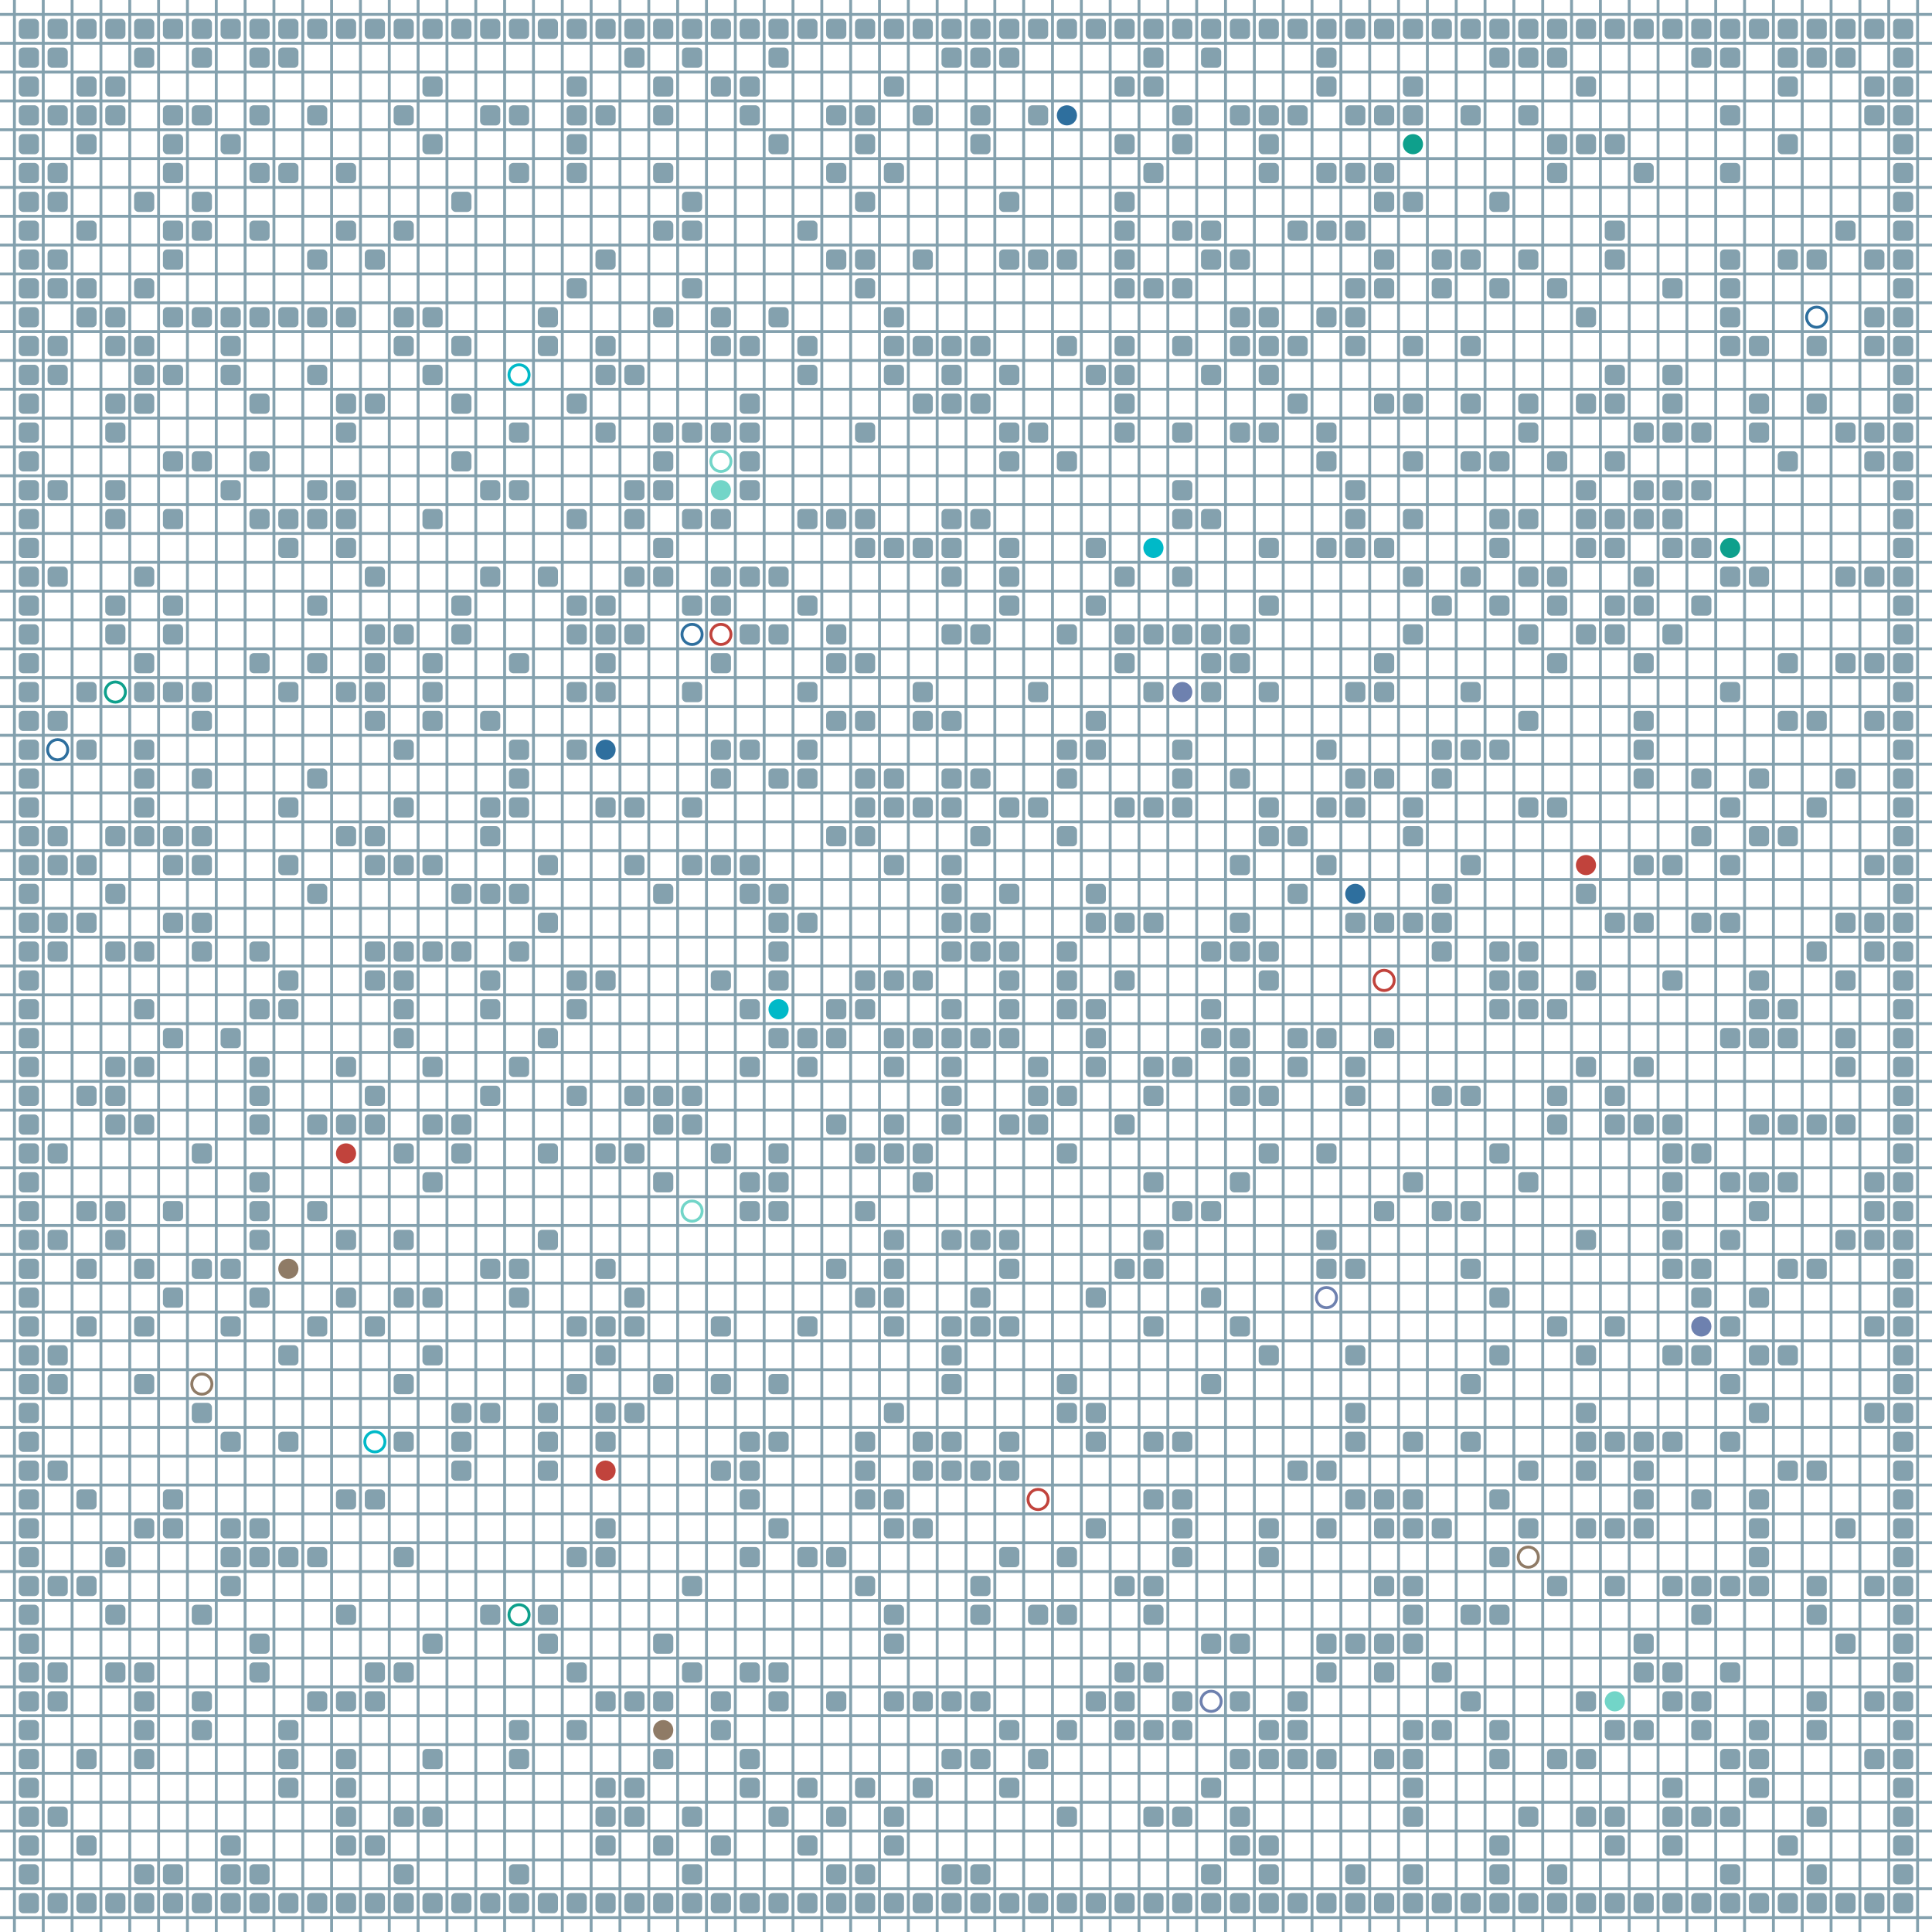 <?xml version="1.0" encoding="UTF-8"?>
        <svg xmlns="http://www.w3.org/2000/svg" xmlns:xlink="http://www.w3.org/1999/xlink"
             width="512" height="512" viewBox="0 -6700 6700 6700">
<defs>

        <rect id="obstacle" width="70" height="70" fill="#84A1AE" rx="15"/>
        <style>
        .line {stroke: #84A1AE; stroke-width: 10;}
        .agent {r: 35;}
        .target {fill: none; stroke-width: 10; r: 35;}
        </style>
        
</defs>

<line class="line" x1="-50.0" x2="-50.0" y1="0" y2="-6700" />
<line class="line" x1="50.0" x2="50.0" y1="0" y2="-6700" />
<line class="line" x1="150.0" x2="150.0" y1="0" y2="-6700" />
<line class="line" x1="250.0" x2="250.0" y1="0" y2="-6700" />
<line class="line" x1="350.0" x2="350.0" y1="0" y2="-6700" />
<line class="line" x1="450.0" x2="450.0" y1="0" y2="-6700" />
<line class="line" x1="550.0" x2="550.0" y1="0" y2="-6700" />
<line class="line" x1="650.0" x2="650.0" y1="0" y2="-6700" />
<line class="line" x1="750.0" x2="750.0" y1="0" y2="-6700" />
<line class="line" x1="850.0" x2="850.0" y1="0" y2="-6700" />
<line class="line" x1="950.0" x2="950.0" y1="0" y2="-6700" />
<line class="line" x1="1050.0" x2="1050.0" y1="0" y2="-6700" />
<line class="line" x1="1150.0" x2="1150.0" y1="0" y2="-6700" />
<line class="line" x1="1250.0" x2="1250.0" y1="0" y2="-6700" />
<line class="line" x1="1350.0" x2="1350.0" y1="0" y2="-6700" />
<line class="line" x1="1450.0" x2="1450.0" y1="0" y2="-6700" />
<line class="line" x1="1550.0" x2="1550.0" y1="0" y2="-6700" />
<line class="line" x1="1650.0" x2="1650.0" y1="0" y2="-6700" />
<line class="line" x1="1750.0" x2="1750.0" y1="0" y2="-6700" />
<line class="line" x1="1850.0" x2="1850.0" y1="0" y2="-6700" />
<line class="line" x1="1950.0" x2="1950.0" y1="0" y2="-6700" />
<line class="line" x1="2050.0" x2="2050.0" y1="0" y2="-6700" />
<line class="line" x1="2150.0" x2="2150.0" y1="0" y2="-6700" />
<line class="line" x1="2250.0" x2="2250.0" y1="0" y2="-6700" />
<line class="line" x1="2350.0" x2="2350.0" y1="0" y2="-6700" />
<line class="line" x1="2450.0" x2="2450.0" y1="0" y2="-6700" />
<line class="line" x1="2550.0" x2="2550.0" y1="0" y2="-6700" />
<line class="line" x1="2650.0" x2="2650.0" y1="0" y2="-6700" />
<line class="line" x1="2750.0" x2="2750.0" y1="0" y2="-6700" />
<line class="line" x1="2850.0" x2="2850.0" y1="0" y2="-6700" />
<line class="line" x1="2950.0" x2="2950.0" y1="0" y2="-6700" />
<line class="line" x1="3050.0" x2="3050.0" y1="0" y2="-6700" />
<line class="line" x1="3150.0" x2="3150.0" y1="0" y2="-6700" />
<line class="line" x1="3250.0" x2="3250.0" y1="0" y2="-6700" />
<line class="line" x1="3350.0" x2="3350.0" y1="0" y2="-6700" />
<line class="line" x1="3450.0" x2="3450.0" y1="0" y2="-6700" />
<line class="line" x1="3550.0" x2="3550.0" y1="0" y2="-6700" />
<line class="line" x1="3650.0" x2="3650.0" y1="0" y2="-6700" />
<line class="line" x1="3750.0" x2="3750.0" y1="0" y2="-6700" />
<line class="line" x1="3850.0" x2="3850.0" y1="0" y2="-6700" />
<line class="line" x1="3950.0" x2="3950.0" y1="0" y2="-6700" />
<line class="line" x1="4050.0" x2="4050.0" y1="0" y2="-6700" />
<line class="line" x1="4150.0" x2="4150.0" y1="0" y2="-6700" />
<line class="line" x1="4250.0" x2="4250.0" y1="0" y2="-6700" />
<line class="line" x1="4350.0" x2="4350.0" y1="0" y2="-6700" />
<line class="line" x1="4450.0" x2="4450.0" y1="0" y2="-6700" />
<line class="line" x1="4550.0" x2="4550.0" y1="0" y2="-6700" />
<line class="line" x1="4650.0" x2="4650.0" y1="0" y2="-6700" />
<line class="line" x1="4750.0" x2="4750.0" y1="0" y2="-6700" />
<line class="line" x1="4850.0" x2="4850.0" y1="0" y2="-6700" />
<line class="line" x1="4950.0" x2="4950.0" y1="0" y2="-6700" />
<line class="line" x1="5050.0" x2="5050.0" y1="0" y2="-6700" />
<line class="line" x1="5150.0" x2="5150.0" y1="0" y2="-6700" />
<line class="line" x1="5250.0" x2="5250.0" y1="0" y2="-6700" />
<line class="line" x1="5350.0" x2="5350.0" y1="0" y2="-6700" />
<line class="line" x1="5450.0" x2="5450.0" y1="0" y2="-6700" />
<line class="line" x1="5550.0" x2="5550.0" y1="0" y2="-6700" />
<line class="line" x1="5650.0" x2="5650.0" y1="0" y2="-6700" />
<line class="line" x1="5750.0" x2="5750.0" y1="0" y2="-6700" />
<line class="line" x1="5850.0" x2="5850.0" y1="0" y2="-6700" />
<line class="line" x1="5950.0" x2="5950.0" y1="0" y2="-6700" />
<line class="line" x1="6050.0" x2="6050.0" y1="0" y2="-6700" />
<line class="line" x1="6150.0" x2="6150.0" y1="0" y2="-6700" />
<line class="line" x1="6250.0" x2="6250.0" y1="0" y2="-6700" />
<line class="line" x1="6350.0" x2="6350.0" y1="0" y2="-6700" />
<line class="line" x1="6450.0" x2="6450.0" y1="0" y2="-6700" />
<line class="line" x1="6550.0" x2="6550.0" y1="0" y2="-6700" />
<line class="line" x1="6650.0" x2="6650.0" y1="0" y2="-6700" />
<line class="line" x1="0" x2="6700" y1="50.0" y2="50.0" />
<line class="line" x1="0" x2="6700" y1="-50.0" y2="-50.0" />
<line class="line" x1="0" x2="6700" y1="-150.0" y2="-150.0" />
<line class="line" x1="0" x2="6700" y1="-250.0" y2="-250.0" />
<line class="line" x1="0" x2="6700" y1="-350.0" y2="-350.0" />
<line class="line" x1="0" x2="6700" y1="-450.0" y2="-450.0" />
<line class="line" x1="0" x2="6700" y1="-550.0" y2="-550.0" />
<line class="line" x1="0" x2="6700" y1="-650.0" y2="-650.0" />
<line class="line" x1="0" x2="6700" y1="-750.0" y2="-750.0" />
<line class="line" x1="0" x2="6700" y1="-850.0" y2="-850.0" />
<line class="line" x1="0" x2="6700" y1="-950.0" y2="-950.0" />
<line class="line" x1="0" x2="6700" y1="-1050.0" y2="-1050.0" />
<line class="line" x1="0" x2="6700" y1="-1150.0" y2="-1150.0" />
<line class="line" x1="0" x2="6700" y1="-1250.0" y2="-1250.0" />
<line class="line" x1="0" x2="6700" y1="-1350.0" y2="-1350.0" />
<line class="line" x1="0" x2="6700" y1="-1450.0" y2="-1450.0" />
<line class="line" x1="0" x2="6700" y1="-1550.0" y2="-1550.0" />
<line class="line" x1="0" x2="6700" y1="-1650.0" y2="-1650.0" />
<line class="line" x1="0" x2="6700" y1="-1750.0" y2="-1750.0" />
<line class="line" x1="0" x2="6700" y1="-1850.0" y2="-1850.0" />
<line class="line" x1="0" x2="6700" y1="-1950.0" y2="-1950.0" />
<line class="line" x1="0" x2="6700" y1="-2050.0" y2="-2050.0" />
<line class="line" x1="0" x2="6700" y1="-2150.0" y2="-2150.0" />
<line class="line" x1="0" x2="6700" y1="-2250.0" y2="-2250.0" />
<line class="line" x1="0" x2="6700" y1="-2350.0" y2="-2350.0" />
<line class="line" x1="0" x2="6700" y1="-2450.0" y2="-2450.0" />
<line class="line" x1="0" x2="6700" y1="-2550.0" y2="-2550.0" />
<line class="line" x1="0" x2="6700" y1="-2650.0" y2="-2650.0" />
<line class="line" x1="0" x2="6700" y1="-2750.0" y2="-2750.0" />
<line class="line" x1="0" x2="6700" y1="-2850.0" y2="-2850.0" />
<line class="line" x1="0" x2="6700" y1="-2950.0" y2="-2950.0" />
<line class="line" x1="0" x2="6700" y1="-3050.0" y2="-3050.0" />
<line class="line" x1="0" x2="6700" y1="-3150.0" y2="-3150.0" />
<line class="line" x1="0" x2="6700" y1="-3250.0" y2="-3250.0" />
<line class="line" x1="0" x2="6700" y1="-3350.0" y2="-3350.0" />
<line class="line" x1="0" x2="6700" y1="-3450.0" y2="-3450.0" />
<line class="line" x1="0" x2="6700" y1="-3550.0" y2="-3550.0" />
<line class="line" x1="0" x2="6700" y1="-3650.0" y2="-3650.0" />
<line class="line" x1="0" x2="6700" y1="-3750.0" y2="-3750.0" />
<line class="line" x1="0" x2="6700" y1="-3850.0" y2="-3850.0" />
<line class="line" x1="0" x2="6700" y1="-3950.0" y2="-3950.0" />
<line class="line" x1="0" x2="6700" y1="-4050.0" y2="-4050.0" />
<line class="line" x1="0" x2="6700" y1="-4150.0" y2="-4150.0" />
<line class="line" x1="0" x2="6700" y1="-4250.0" y2="-4250.0" />
<line class="line" x1="0" x2="6700" y1="-4350.0" y2="-4350.0" />
<line class="line" x1="0" x2="6700" y1="-4450.0" y2="-4450.0" />
<line class="line" x1="0" x2="6700" y1="-4550.0" y2="-4550.0" />
<line class="line" x1="0" x2="6700" y1="-4650.0" y2="-4650.0" />
<line class="line" x1="0" x2="6700" y1="-4750.0" y2="-4750.0" />
<line class="line" x1="0" x2="6700" y1="-4850.0" y2="-4850.0" />
<line class="line" x1="0" x2="6700" y1="-4950.0" y2="-4950.0" />
<line class="line" x1="0" x2="6700" y1="-5050.0" y2="-5050.0" />
<line class="line" x1="0" x2="6700" y1="-5150.0" y2="-5150.0" />
<line class="line" x1="0" x2="6700" y1="-5250.0" y2="-5250.0" />
<line class="line" x1="0" x2="6700" y1="-5350.0" y2="-5350.0" />
<line class="line" x1="0" x2="6700" y1="-5450.0" y2="-5450.0" />
<line class="line" x1="0" x2="6700" y1="-5550.0" y2="-5550.0" />
<line class="line" x1="0" x2="6700" y1="-5650.0" y2="-5650.0" />
<line class="line" x1="0" x2="6700" y1="-5750.0" y2="-5750.0" />
<line class="line" x1="0" x2="6700" y1="-5850.0" y2="-5850.0" />
<line class="line" x1="0" x2="6700" y1="-5950.0" y2="-5950.0" />
<line class="line" x1="0" x2="6700" y1="-6050.0" y2="-6050.0" />
<line class="line" x1="0" x2="6700" y1="-6150.0" y2="-6150.0" />
<line class="line" x1="0" x2="6700" y1="-6250.0" y2="-6250.0" />
<line class="line" x1="0" x2="6700" y1="-6350.0" y2="-6350.0" />
<line class="line" x1="0" x2="6700" y1="-6450.0" y2="-6450.0" />
<line class="line" x1="0" x2="6700" y1="-6550.0" y2="-6550.0" />
<line class="line" x1="0" x2="6700" y1="-6650.0" y2="-6650.0" />
<use href="#obstacle" x="65" y="-135" />
<use href="#obstacle" x="65" y="-235" />
<use href="#obstacle" x="65" y="-335" />
<use href="#obstacle" x="65" y="-435" />
<use href="#obstacle" x="65" y="-535" />
<use href="#obstacle" x="65" y="-635" />
<use href="#obstacle" x="65" y="-735" />
<use href="#obstacle" x="65" y="-835" />
<use href="#obstacle" x="65" y="-935" />
<use href="#obstacle" x="65" y="-1035" />
<use href="#obstacle" x="65" y="-1135" />
<use href="#obstacle" x="65" y="-1235" />
<use href="#obstacle" x="65" y="-1335" />
<use href="#obstacle" x="65" y="-1435" />
<use href="#obstacle" x="65" y="-1535" />
<use href="#obstacle" x="65" y="-1635" />
<use href="#obstacle" x="65" y="-1735" />
<use href="#obstacle" x="65" y="-1835" />
<use href="#obstacle" x="65" y="-1935" />
<use href="#obstacle" x="65" y="-2035" />
<use href="#obstacle" x="65" y="-2135" />
<use href="#obstacle" x="65" y="-2235" />
<use href="#obstacle" x="65" y="-2335" />
<use href="#obstacle" x="65" y="-2435" />
<use href="#obstacle" x="65" y="-2535" />
<use href="#obstacle" x="65" y="-2635" />
<use href="#obstacle" x="65" y="-2735" />
<use href="#obstacle" x="65" y="-2835" />
<use href="#obstacle" x="65" y="-2935" />
<use href="#obstacle" x="65" y="-3035" />
<use href="#obstacle" x="65" y="-3135" />
<use href="#obstacle" x="65" y="-3235" />
<use href="#obstacle" x="65" y="-3335" />
<use href="#obstacle" x="65" y="-3435" />
<use href="#obstacle" x="65" y="-3535" />
<use href="#obstacle" x="65" y="-3635" />
<use href="#obstacle" x="65" y="-3735" />
<use href="#obstacle" x="65" y="-3835" />
<use href="#obstacle" x="65" y="-3935" />
<use href="#obstacle" x="65" y="-4035" />
<use href="#obstacle" x="65" y="-4135" />
<use href="#obstacle" x="65" y="-4235" />
<use href="#obstacle" x="65" y="-4335" />
<use href="#obstacle" x="65" y="-4435" />
<use href="#obstacle" x="65" y="-4535" />
<use href="#obstacle" x="65" y="-4635" />
<use href="#obstacle" x="65" y="-4735" />
<use href="#obstacle" x="65" y="-4835" />
<use href="#obstacle" x="65" y="-4935" />
<use href="#obstacle" x="65" y="-5035" />
<use href="#obstacle" x="65" y="-5135" />
<use href="#obstacle" x="65" y="-5235" />
<use href="#obstacle" x="65" y="-5335" />
<use href="#obstacle" x="65" y="-5435" />
<use href="#obstacle" x="65" y="-5535" />
<use href="#obstacle" x="65" y="-5635" />
<use href="#obstacle" x="65" y="-5735" />
<use href="#obstacle" x="65" y="-5835" />
<use href="#obstacle" x="65" y="-5935" />
<use href="#obstacle" x="65" y="-6035" />
<use href="#obstacle" x="65" y="-6135" />
<use href="#obstacle" x="65" y="-6235" />
<use href="#obstacle" x="65" y="-6335" />
<use href="#obstacle" x="65" y="-6435" />
<use href="#obstacle" x="65" y="-6535" />
<use href="#obstacle" x="65" y="-6635" />
<use href="#obstacle" x="165" y="-135" />
<use href="#obstacle" x="165" y="-435" />
<use href="#obstacle" x="165" y="-835" />
<use href="#obstacle" x="165" y="-935" />
<use href="#obstacle" x="165" y="-1235" />
<use href="#obstacle" x="165" y="-1635" />
<use href="#obstacle" x="165" y="-1935" />
<use href="#obstacle" x="165" y="-2035" />
<use href="#obstacle" x="165" y="-2435" />
<use href="#obstacle" x="165" y="-2735" />
<use href="#obstacle" x="165" y="-3435" />
<use href="#obstacle" x="165" y="-3535" />
<use href="#obstacle" x="165" y="-3735" />
<use href="#obstacle" x="165" y="-3835" />
<use href="#obstacle" x="165" y="-4235" />
<use href="#obstacle" x="165" y="-4735" />
<use href="#obstacle" x="165" y="-5035" />
<use href="#obstacle" x="165" y="-5435" />
<use href="#obstacle" x="165" y="-5535" />
<use href="#obstacle" x="165" y="-5735" />
<use href="#obstacle" x="165" y="-5835" />
<use href="#obstacle" x="165" y="-6035" />
<use href="#obstacle" x="165" y="-6135" />
<use href="#obstacle" x="165" y="-6335" />
<use href="#obstacle" x="165" y="-6535" />
<use href="#obstacle" x="165" y="-6635" />
<use href="#obstacle" x="265" y="-135" />
<use href="#obstacle" x="265" y="-335" />
<use href="#obstacle" x="265" y="-635" />
<use href="#obstacle" x="265" y="-1235" />
<use href="#obstacle" x="265" y="-1535" />
<use href="#obstacle" x="265" y="-2135" />
<use href="#obstacle" x="265" y="-2335" />
<use href="#obstacle" x="265" y="-2535" />
<use href="#obstacle" x="265" y="-2935" />
<use href="#obstacle" x="265" y="-3535" />
<use href="#obstacle" x="265" y="-3735" />
<use href="#obstacle" x="265" y="-4135" />
<use href="#obstacle" x="265" y="-4335" />
<use href="#obstacle" x="265" y="-5635" />
<use href="#obstacle" x="265" y="-5735" />
<use href="#obstacle" x="265" y="-5935" />
<use href="#obstacle" x="265" y="-6235" />
<use href="#obstacle" x="265" y="-6335" />
<use href="#obstacle" x="265" y="-6435" />
<use href="#obstacle" x="265" y="-6635" />
<use href="#obstacle" x="365" y="-135" />
<use href="#obstacle" x="365" y="-935" />
<use href="#obstacle" x="365" y="-1135" />
<use href="#obstacle" x="365" y="-1335" />
<use href="#obstacle" x="365" y="-2435" />
<use href="#obstacle" x="365" y="-2535" />
<use href="#obstacle" x="365" y="-2835" />
<use href="#obstacle" x="365" y="-2935" />
<use href="#obstacle" x="365" y="-3035" />
<use href="#obstacle" x="365" y="-3435" />
<use href="#obstacle" x="365" y="-3635" />
<use href="#obstacle" x="365" y="-3835" />
<use href="#obstacle" x="365" y="-4535" />
<use href="#obstacle" x="365" y="-4635" />
<use href="#obstacle" x="365" y="-4935" />
<use href="#obstacle" x="365" y="-5035" />
<use href="#obstacle" x="365" y="-5235" />
<use href="#obstacle" x="365" y="-5335" />
<use href="#obstacle" x="365" y="-5535" />
<use href="#obstacle" x="365" y="-5635" />
<use href="#obstacle" x="365" y="-6335" />
<use href="#obstacle" x="365" y="-6435" />
<use href="#obstacle" x="365" y="-6635" />
<use href="#obstacle" x="465" y="-135" />
<use href="#obstacle" x="465" y="-235" />
<use href="#obstacle" x="465" y="-635" />
<use href="#obstacle" x="465" y="-735" />
<use href="#obstacle" x="465" y="-835" />
<use href="#obstacle" x="465" y="-935" />
<use href="#obstacle" x="465" y="-1435" />
<use href="#obstacle" x="465" y="-1935" />
<use href="#obstacle" x="465" y="-2135" />
<use href="#obstacle" x="465" y="-2335" />
<use href="#obstacle" x="465" y="-2835" />
<use href="#obstacle" x="465" y="-3035" />
<use href="#obstacle" x="465" y="-3235" />
<use href="#obstacle" x="465" y="-3435" />
<use href="#obstacle" x="465" y="-3835" />
<use href="#obstacle" x="465" y="-3935" />
<use href="#obstacle" x="465" y="-4035" />
<use href="#obstacle" x="465" y="-4135" />
<use href="#obstacle" x="465" y="-4335" />
<use href="#obstacle" x="465" y="-4435" />
<use href="#obstacle" x="465" y="-4735" />
<use href="#obstacle" x="465" y="-5335" />
<use href="#obstacle" x="465" y="-5435" />
<use href="#obstacle" x="465" y="-5535" />
<use href="#obstacle" x="465" y="-5735" />
<use href="#obstacle" x="465" y="-6035" />
<use href="#obstacle" x="465" y="-6535" />
<use href="#obstacle" x="465" y="-6635" />
<use href="#obstacle" x="565" y="-135" />
<use href="#obstacle" x="565" y="-235" />
<use href="#obstacle" x="565" y="-1435" />
<use href="#obstacle" x="565" y="-1535" />
<use href="#obstacle" x="565" y="-2235" />
<use href="#obstacle" x="565" y="-2535" />
<use href="#obstacle" x="565" y="-3135" />
<use href="#obstacle" x="565" y="-3535" />
<use href="#obstacle" x="565" y="-3735" />
<use href="#obstacle" x="565" y="-3835" />
<use href="#obstacle" x="565" y="-4335" />
<use href="#obstacle" x="565" y="-4535" />
<use href="#obstacle" x="565" y="-4635" />
<use href="#obstacle" x="565" y="-4935" />
<use href="#obstacle" x="565" y="-5135" />
<use href="#obstacle" x="565" y="-5435" />
<use href="#obstacle" x="565" y="-5635" />
<use href="#obstacle" x="565" y="-5835" />
<use href="#obstacle" x="565" y="-5935" />
<use href="#obstacle" x="565" y="-6135" />
<use href="#obstacle" x="565" y="-6235" />
<use href="#obstacle" x="565" y="-6335" />
<use href="#obstacle" x="565" y="-6635" />
<use href="#obstacle" x="665" y="-135" />
<use href="#obstacle" x="665" y="-735" />
<use href="#obstacle" x="665" y="-835" />
<use href="#obstacle" x="665" y="-1135" />
<use href="#obstacle" x="665" y="-1835" />
<use href="#obstacle" x="665" y="-2335" />
<use href="#obstacle" x="665" y="-2735" />
<use href="#obstacle" x="665" y="-3435" />
<use href="#obstacle" x="665" y="-3535" />
<use href="#obstacle" x="665" y="-3735" />
<use href="#obstacle" x="665" y="-3835" />
<use href="#obstacle" x="665" y="-4035" />
<use href="#obstacle" x="665" y="-4235" />
<use href="#obstacle" x="665" y="-4335" />
<use href="#obstacle" x="665" y="-5135" />
<use href="#obstacle" x="665" y="-5635" />
<use href="#obstacle" x="665" y="-5935" />
<use href="#obstacle" x="665" y="-6035" />
<use href="#obstacle" x="665" y="-6335" />
<use href="#obstacle" x="665" y="-6535" />
<use href="#obstacle" x="665" y="-6635" />
<use href="#obstacle" x="765" y="-135" />
<use href="#obstacle" x="765" y="-235" />
<use href="#obstacle" x="765" y="-335" />
<use href="#obstacle" x="765" y="-1235" />
<use href="#obstacle" x="765" y="-1335" />
<use href="#obstacle" x="765" y="-1435" />
<use href="#obstacle" x="765" y="-1735" />
<use href="#obstacle" x="765" y="-2135" />
<use href="#obstacle" x="765" y="-2335" />
<use href="#obstacle" x="765" y="-3135" />
<use href="#obstacle" x="765" y="-5035" />
<use href="#obstacle" x="765" y="-5435" />
<use href="#obstacle" x="765" y="-5535" />
<use href="#obstacle" x="765" y="-5635" />
<use href="#obstacle" x="765" y="-6235" />
<use href="#obstacle" x="765" y="-6635" />
<use href="#obstacle" x="865" y="-135" />
<use href="#obstacle" x="865" y="-235" />
<use href="#obstacle" x="865" y="-935" />
<use href="#obstacle" x="865" y="-1035" />
<use href="#obstacle" x="865" y="-1335" />
<use href="#obstacle" x="865" y="-1435" />
<use href="#obstacle" x="865" y="-2235" />
<use href="#obstacle" x="865" y="-2435" />
<use href="#obstacle" x="865" y="-2535" />
<use href="#obstacle" x="865" y="-2635" />
<use href="#obstacle" x="865" y="-2835" />
<use href="#obstacle" x="865" y="-2935" />
<use href="#obstacle" x="865" y="-3035" />
<use href="#obstacle" x="865" y="-3235" />
<use href="#obstacle" x="865" y="-3435" />
<use href="#obstacle" x="865" y="-4435" />
<use href="#obstacle" x="865" y="-4935" />
<use href="#obstacle" x="865" y="-5135" />
<use href="#obstacle" x="865" y="-5335" />
<use href="#obstacle" x="865" y="-5635" />
<use href="#obstacle" x="865" y="-5935" />
<use href="#obstacle" x="865" y="-6135" />
<use href="#obstacle" x="865" y="-6335" />
<use href="#obstacle" x="865" y="-6535" />
<use href="#obstacle" x="865" y="-6635" />
<use href="#obstacle" x="965" y="-135" />
<use href="#obstacle" x="965" y="-535" />
<use href="#obstacle" x="965" y="-635" />
<use href="#obstacle" x="965" y="-735" />
<use href="#obstacle" x="965" y="-1335" />
<use href="#obstacle" x="965" y="-1735" />
<use href="#obstacle" x="965" y="-2035" />
<use href="#obstacle" x="965" y="-3235" />
<use href="#obstacle" x="965" y="-3335" />
<use href="#obstacle" x="965" y="-3735" />
<use href="#obstacle" x="965" y="-3935" />
<use href="#obstacle" x="965" y="-4335" />
<use href="#obstacle" x="965" y="-4835" />
<use href="#obstacle" x="965" y="-4935" />
<use href="#obstacle" x="965" y="-5635" />
<use href="#obstacle" x="965" y="-6135" />
<use href="#obstacle" x="965" y="-6535" />
<use href="#obstacle" x="965" y="-6635" />
<use href="#obstacle" x="1065" y="-135" />
<use href="#obstacle" x="1065" y="-835" />
<use href="#obstacle" x="1065" y="-1335" />
<use href="#obstacle" x="1065" y="-2135" />
<use href="#obstacle" x="1065" y="-2535" />
<use href="#obstacle" x="1065" y="-2835" />
<use href="#obstacle" x="1065" y="-3635" />
<use href="#obstacle" x="1065" y="-4035" />
<use href="#obstacle" x="1065" y="-4435" />
<use href="#obstacle" x="1065" y="-4635" />
<use href="#obstacle" x="1065" y="-4935" />
<use href="#obstacle" x="1065" y="-5035" />
<use href="#obstacle" x="1065" y="-5435" />
<use href="#obstacle" x="1065" y="-5635" />
<use href="#obstacle" x="1065" y="-5835" />
<use href="#obstacle" x="1065" y="-6335" />
<use href="#obstacle" x="1065" y="-6635" />
<use href="#obstacle" x="1165" y="-135" />
<use href="#obstacle" x="1165" y="-335" />
<use href="#obstacle" x="1165" y="-435" />
<use href="#obstacle" x="1165" y="-535" />
<use href="#obstacle" x="1165" y="-635" />
<use href="#obstacle" x="1165" y="-835" />
<use href="#obstacle" x="1165" y="-1135" />
<use href="#obstacle" x="1165" y="-1535" />
<use href="#obstacle" x="1165" y="-2235" />
<use href="#obstacle" x="1165" y="-2435" />
<use href="#obstacle" x="1165" y="-2835" />
<use href="#obstacle" x="1165" y="-3035" />
<use href="#obstacle" x="1165" y="-3835" />
<use href="#obstacle" x="1165" y="-4335" />
<use href="#obstacle" x="1165" y="-4835" />
<use href="#obstacle" x="1165" y="-4935" />
<use href="#obstacle" x="1165" y="-5035" />
<use href="#obstacle" x="1165" y="-5235" />
<use href="#obstacle" x="1165" y="-5335" />
<use href="#obstacle" x="1165" y="-5635" />
<use href="#obstacle" x="1165" y="-5935" />
<use href="#obstacle" x="1165" y="-6135" />
<use href="#obstacle" x="1165" y="-6635" />
<use href="#obstacle" x="1265" y="-135" />
<use href="#obstacle" x="1265" y="-335" />
<use href="#obstacle" x="1265" y="-835" />
<use href="#obstacle" x="1265" y="-935" />
<use href="#obstacle" x="1265" y="-1535" />
<use href="#obstacle" x="1265" y="-2135" />
<use href="#obstacle" x="1265" y="-2835" />
<use href="#obstacle" x="1265" y="-2935" />
<use href="#obstacle" x="1265" y="-3335" />
<use href="#obstacle" x="1265" y="-3435" />
<use href="#obstacle" x="1265" y="-3735" />
<use href="#obstacle" x="1265" y="-3835" />
<use href="#obstacle" x="1265" y="-4235" />
<use href="#obstacle" x="1265" y="-4335" />
<use href="#obstacle" x="1265" y="-4435" />
<use href="#obstacle" x="1265" y="-4535" />
<use href="#obstacle" x="1265" y="-4735" />
<use href="#obstacle" x="1265" y="-5335" />
<use href="#obstacle" x="1265" y="-5835" />
<use href="#obstacle" x="1265" y="-6635" />
<use href="#obstacle" x="1365" y="-135" />
<use href="#obstacle" x="1365" y="-235" />
<use href="#obstacle" x="1365" y="-435" />
<use href="#obstacle" x="1365" y="-935" />
<use href="#obstacle" x="1365" y="-1335" />
<use href="#obstacle" x="1365" y="-1735" />
<use href="#obstacle" x="1365" y="-1935" />
<use href="#obstacle" x="1365" y="-2235" />
<use href="#obstacle" x="1365" y="-2435" />
<use href="#obstacle" x="1365" y="-2735" />
<use href="#obstacle" x="1365" y="-3135" />
<use href="#obstacle" x="1365" y="-3235" />
<use href="#obstacle" x="1365" y="-3335" />
<use href="#obstacle" x="1365" y="-3435" />
<use href="#obstacle" x="1365" y="-3735" />
<use href="#obstacle" x="1365" y="-3935" />
<use href="#obstacle" x="1365" y="-4135" />
<use href="#obstacle" x="1365" y="-4535" />
<use href="#obstacle" x="1365" y="-5535" />
<use href="#obstacle" x="1365" y="-5635" />
<use href="#obstacle" x="1365" y="-5935" />
<use href="#obstacle" x="1365" y="-6335" />
<use href="#obstacle" x="1365" y="-6635" />
<use href="#obstacle" x="1465" y="-135" />
<use href="#obstacle" x="1465" y="-435" />
<use href="#obstacle" x="1465" y="-635" />
<use href="#obstacle" x="1465" y="-1035" />
<use href="#obstacle" x="1465" y="-2035" />
<use href="#obstacle" x="1465" y="-2235" />
<use href="#obstacle" x="1465" y="-2635" />
<use href="#obstacle" x="1465" y="-2835" />
<use href="#obstacle" x="1465" y="-3035" />
<use href="#obstacle" x="1465" y="-3435" />
<use href="#obstacle" x="1465" y="-3735" />
<use href="#obstacle" x="1465" y="-4235" />
<use href="#obstacle" x="1465" y="-4335" />
<use href="#obstacle" x="1465" y="-4435" />
<use href="#obstacle" x="1465" y="-4935" />
<use href="#obstacle" x="1465" y="-5435" />
<use href="#obstacle" x="1465" y="-5635" />
<use href="#obstacle" x="1465" y="-6235" />
<use href="#obstacle" x="1465" y="-6435" />
<use href="#obstacle" x="1465" y="-6635" />
<use href="#obstacle" x="1565" y="-135" />
<use href="#obstacle" x="1565" y="-1635" />
<use href="#obstacle" x="1565" y="-1735" />
<use href="#obstacle" x="1565" y="-1835" />
<use href="#obstacle" x="1565" y="-2735" />
<use href="#obstacle" x="1565" y="-2835" />
<use href="#obstacle" x="1565" y="-3435" />
<use href="#obstacle" x="1565" y="-3635" />
<use href="#obstacle" x="1565" y="-4535" />
<use href="#obstacle" x="1565" y="-4635" />
<use href="#obstacle" x="1565" y="-5135" />
<use href="#obstacle" x="1565" y="-5335" />
<use href="#obstacle" x="1565" y="-5535" />
<use href="#obstacle" x="1565" y="-6035" />
<use href="#obstacle" x="1565" y="-6635" />
<use href="#obstacle" x="1665" y="-135" />
<use href="#obstacle" x="1665" y="-1135" />
<use href="#obstacle" x="1665" y="-1835" />
<use href="#obstacle" x="1665" y="-2335" />
<use href="#obstacle" x="1665" y="-2935" />
<use href="#obstacle" x="1665" y="-3235" />
<use href="#obstacle" x="1665" y="-3335" />
<use href="#obstacle" x="1665" y="-3635" />
<use href="#obstacle" x="1665" y="-3835" />
<use href="#obstacle" x="1665" y="-3935" />
<use href="#obstacle" x="1665" y="-4235" />
<use href="#obstacle" x="1665" y="-4735" />
<use href="#obstacle" x="1665" y="-5035" />
<use href="#obstacle" x="1665" y="-6335" />
<use href="#obstacle" x="1665" y="-6635" />
<use href="#obstacle" x="1765" y="-135" />
<use href="#obstacle" x="1765" y="-235" />
<use href="#obstacle" x="1765" y="-635" />
<use href="#obstacle" x="1765" y="-735" />
<use href="#obstacle" x="1765" y="-2235" />
<use href="#obstacle" x="1765" y="-2335" />
<use href="#obstacle" x="1765" y="-3035" />
<use href="#obstacle" x="1765" y="-3435" />
<use href="#obstacle" x="1765" y="-3635" />
<use href="#obstacle" x="1765" y="-3935" />
<use href="#obstacle" x="1765" y="-4035" />
<use href="#obstacle" x="1765" y="-4135" />
<use href="#obstacle" x="1765" y="-4435" />
<use href="#obstacle" x="1765" y="-5035" />
<use href="#obstacle" x="1765" y="-5235" />
<use href="#obstacle" x="1765" y="-6135" />
<use href="#obstacle" x="1765" y="-6335" />
<use href="#obstacle" x="1765" y="-6635" />
<use href="#obstacle" x="1865" y="-135" />
<use href="#obstacle" x="1865" y="-1035" />
<use href="#obstacle" x="1865" y="-1135" />
<use href="#obstacle" x="1865" y="-1635" />
<use href="#obstacle" x="1865" y="-1735" />
<use href="#obstacle" x="1865" y="-1835" />
<use href="#obstacle" x="1865" y="-2435" />
<use href="#obstacle" x="1865" y="-2735" />
<use href="#obstacle" x="1865" y="-3135" />
<use href="#obstacle" x="1865" y="-3535" />
<use href="#obstacle" x="1865" y="-3735" />
<use href="#obstacle" x="1865" y="-4735" />
<use href="#obstacle" x="1865" y="-5535" />
<use href="#obstacle" x="1865" y="-5635" />
<use href="#obstacle" x="1865" y="-6635" />
<use href="#obstacle" x="1965" y="-135" />
<use href="#obstacle" x="1965" y="-735" />
<use href="#obstacle" x="1965" y="-935" />
<use href="#obstacle" x="1965" y="-1335" />
<use href="#obstacle" x="1965" y="-1935" />
<use href="#obstacle" x="1965" y="-2135" />
<use href="#obstacle" x="1965" y="-2935" />
<use href="#obstacle" x="1965" y="-3235" />
<use href="#obstacle" x="1965" y="-3335" />
<use href="#obstacle" x="1965" y="-4135" />
<use href="#obstacle" x="1965" y="-4335" />
<use href="#obstacle" x="1965" y="-4535" />
<use href="#obstacle" x="1965" y="-4635" />
<use href="#obstacle" x="1965" y="-4935" />
<use href="#obstacle" x="1965" y="-5335" />
<use href="#obstacle" x="1965" y="-5735" />
<use href="#obstacle" x="1965" y="-6135" />
<use href="#obstacle" x="1965" y="-6235" />
<use href="#obstacle" x="1965" y="-6335" />
<use href="#obstacle" x="1965" y="-6435" />
<use href="#obstacle" x="1965" y="-6635" />
<use href="#obstacle" x="2065" y="-135" />
<use href="#obstacle" x="2065" y="-335" />
<use href="#obstacle" x="2065" y="-435" />
<use href="#obstacle" x="2065" y="-535" />
<use href="#obstacle" x="2065" y="-835" />
<use href="#obstacle" x="2065" y="-1335" />
<use href="#obstacle" x="2065" y="-1435" />
<use href="#obstacle" x="2065" y="-1735" />
<use href="#obstacle" x="2065" y="-1835" />
<use href="#obstacle" x="2065" y="-2035" />
<use href="#obstacle" x="2065" y="-2135" />
<use href="#obstacle" x="2065" y="-2335" />
<use href="#obstacle" x="2065" y="-2735" />
<use href="#obstacle" x="2065" y="-3335" />
<use href="#obstacle" x="2065" y="-3935" />
<use href="#obstacle" x="2065" y="-4335" />
<use href="#obstacle" x="2065" y="-4435" />
<use href="#obstacle" x="2065" y="-4535" />
<use href="#obstacle" x="2065" y="-4635" />
<use href="#obstacle" x="2065" y="-5235" />
<use href="#obstacle" x="2065" y="-5435" />
<use href="#obstacle" x="2065" y="-5535" />
<use href="#obstacle" x="2065" y="-5835" />
<use href="#obstacle" x="2065" y="-6335" />
<use href="#obstacle" x="2065" y="-6635" />
<use href="#obstacle" x="2165" y="-135" />
<use href="#obstacle" x="2165" y="-435" />
<use href="#obstacle" x="2165" y="-535" />
<use href="#obstacle" x="2165" y="-835" />
<use href="#obstacle" x="2165" y="-1835" />
<use href="#obstacle" x="2165" y="-2135" />
<use href="#obstacle" x="2165" y="-2235" />
<use href="#obstacle" x="2165" y="-2735" />
<use href="#obstacle" x="2165" y="-2935" />
<use href="#obstacle" x="2165" y="-3735" />
<use href="#obstacle" x="2165" y="-3935" />
<use href="#obstacle" x="2165" y="-4535" />
<use href="#obstacle" x="2165" y="-4735" />
<use href="#obstacle" x="2165" y="-4935" />
<use href="#obstacle" x="2165" y="-5035" />
<use href="#obstacle" x="2165" y="-5435" />
<use href="#obstacle" x="2165" y="-6535" />
<use href="#obstacle" x="2165" y="-6635" />
<use href="#obstacle" x="2265" y="-135" />
<use href="#obstacle" x="2265" y="-335" />
<use href="#obstacle" x="2265" y="-635" />
<use href="#obstacle" x="2265" y="-835" />
<use href="#obstacle" x="2265" y="-1035" />
<use href="#obstacle" x="2265" y="-1935" />
<use href="#obstacle" x="2265" y="-2635" />
<use href="#obstacle" x="2265" y="-2835" />
<use href="#obstacle" x="2265" y="-2935" />
<use href="#obstacle" x="2265" y="-3635" />
<use href="#obstacle" x="2265" y="-4735" />
<use href="#obstacle" x="2265" y="-4835" />
<use href="#obstacle" x="2265" y="-5035" />
<use href="#obstacle" x="2265" y="-5135" />
<use href="#obstacle" x="2265" y="-5235" />
<use href="#obstacle" x="2265" y="-5635" />
<use href="#obstacle" x="2265" y="-5935" />
<use href="#obstacle" x="2265" y="-6135" />
<use href="#obstacle" x="2265" y="-6335" />
<use href="#obstacle" x="2265" y="-6435" />
<use href="#obstacle" x="2265" y="-6635" />
<use href="#obstacle" x="2365" y="-135" />
<use href="#obstacle" x="2365" y="-235" />
<use href="#obstacle" x="2365" y="-435" />
<use href="#obstacle" x="2365" y="-935" />
<use href="#obstacle" x="2365" y="-1235" />
<use href="#obstacle" x="2365" y="-2835" />
<use href="#obstacle" x="2365" y="-2935" />
<use href="#obstacle" x="2365" y="-3735" />
<use href="#obstacle" x="2365" y="-3935" />
<use href="#obstacle" x="2365" y="-4335" />
<use href="#obstacle" x="2365" y="-4635" />
<use href="#obstacle" x="2365" y="-4935" />
<use href="#obstacle" x="2365" y="-5235" />
<use href="#obstacle" x="2365" y="-5735" />
<use href="#obstacle" x="2365" y="-5935" />
<use href="#obstacle" x="2365" y="-6035" />
<use href="#obstacle" x="2365" y="-6535" />
<use href="#obstacle" x="2365" y="-6635" />
<use href="#obstacle" x="2465" y="-135" />
<use href="#obstacle" x="2465" y="-335" />
<use href="#obstacle" x="2465" y="-735" />
<use href="#obstacle" x="2465" y="-835" />
<use href="#obstacle" x="2465" y="-1635" />
<use href="#obstacle" x="2465" y="-1935" />
<use href="#obstacle" x="2465" y="-2135" />
<use href="#obstacle" x="2465" y="-2735" />
<use href="#obstacle" x="2465" y="-3335" />
<use href="#obstacle" x="2465" y="-3735" />
<use href="#obstacle" x="2465" y="-4035" />
<use href="#obstacle" x="2465" y="-4135" />
<use href="#obstacle" x="2465" y="-4435" />
<use href="#obstacle" x="2465" y="-4635" />
<use href="#obstacle" x="2465" y="-4735" />
<use href="#obstacle" x="2465" y="-4935" />
<use href="#obstacle" x="2465" y="-5235" />
<use href="#obstacle" x="2465" y="-5535" />
<use href="#obstacle" x="2465" y="-5635" />
<use href="#obstacle" x="2465" y="-6435" />
<use href="#obstacle" x="2465" y="-6635" />
<use href="#obstacle" x="2565" y="-135" />
<use href="#obstacle" x="2565" y="-535" />
<use href="#obstacle" x="2565" y="-635" />
<use href="#obstacle" x="2565" y="-935" />
<use href="#obstacle" x="2565" y="-1335" />
<use href="#obstacle" x="2565" y="-1535" />
<use href="#obstacle" x="2565" y="-1635" />
<use href="#obstacle" x="2565" y="-1735" />
<use href="#obstacle" x="2565" y="-2535" />
<use href="#obstacle" x="2565" y="-2635" />
<use href="#obstacle" x="2565" y="-3035" />
<use href="#obstacle" x="2565" y="-3235" />
<use href="#obstacle" x="2565" y="-3635" />
<use href="#obstacle" x="2565" y="-3735" />
<use href="#obstacle" x="2565" y="-4135" />
<use href="#obstacle" x="2565" y="-4535" />
<use href="#obstacle" x="2565" y="-4735" />
<use href="#obstacle" x="2565" y="-5035" />
<use href="#obstacle" x="2565" y="-5135" />
<use href="#obstacle" x="2565" y="-5235" />
<use href="#obstacle" x="2565" y="-5335" />
<use href="#obstacle" x="2565" y="-5535" />
<use href="#obstacle" x="2565" y="-6335" />
<use href="#obstacle" x="2565" y="-6435" />
<use href="#obstacle" x="2565" y="-6635" />
<use href="#obstacle" x="2665" y="-135" />
<use href="#obstacle" x="2665" y="-435" />
<use href="#obstacle" x="2665" y="-835" />
<use href="#obstacle" x="2665" y="-935" />
<use href="#obstacle" x="2665" y="-1435" />
<use href="#obstacle" x="2665" y="-1735" />
<use href="#obstacle" x="2665" y="-1935" />
<use href="#obstacle" x="2665" y="-2535" />
<use href="#obstacle" x="2665" y="-2635" />
<use href="#obstacle" x="2665" y="-2735" />
<use href="#obstacle" x="2665" y="-3135" />
<use href="#obstacle" x="2665" y="-3335" />
<use href="#obstacle" x="2665" y="-3435" />
<use href="#obstacle" x="2665" y="-3535" />
<use href="#obstacle" x="2665" y="-3635" />
<use href="#obstacle" x="2665" y="-4035" />
<use href="#obstacle" x="2665" y="-4535" />
<use href="#obstacle" x="2665" y="-4735" />
<use href="#obstacle" x="2665" y="-5635" />
<use href="#obstacle" x="2665" y="-6235" />
<use href="#obstacle" x="2665" y="-6535" />
<use href="#obstacle" x="2665" y="-6635" />
<use href="#obstacle" x="2765" y="-135" />
<use href="#obstacle" x="2765" y="-335" />
<use href="#obstacle" x="2765" y="-535" />
<use href="#obstacle" x="2765" y="-1335" />
<use href="#obstacle" x="2765" y="-2135" />
<use href="#obstacle" x="2765" y="-3035" />
<use href="#obstacle" x="2765" y="-3135" />
<use href="#obstacle" x="2765" y="-3535" />
<use href="#obstacle" x="2765" y="-4035" />
<use href="#obstacle" x="2765" y="-4135" />
<use href="#obstacle" x="2765" y="-4335" />
<use href="#obstacle" x="2765" y="-4635" />
<use href="#obstacle" x="2765" y="-4935" />
<use href="#obstacle" x="2765" y="-5435" />
<use href="#obstacle" x="2765" y="-5535" />
<use href="#obstacle" x="2765" y="-5935" />
<use href="#obstacle" x="2765" y="-6635" />
<use href="#obstacle" x="2865" y="-135" />
<use href="#obstacle" x="2865" y="-235" />
<use href="#obstacle" x="2865" y="-435" />
<use href="#obstacle" x="2865" y="-835" />
<use href="#obstacle" x="2865" y="-1335" />
<use href="#obstacle" x="2865" y="-2335" />
<use href="#obstacle" x="2865" y="-2835" />
<use href="#obstacle" x="2865" y="-3135" />
<use href="#obstacle" x="2865" y="-3235" />
<use href="#obstacle" x="2865" y="-3835" />
<use href="#obstacle" x="2865" y="-4235" />
<use href="#obstacle" x="2865" y="-4435" />
<use href="#obstacle" x="2865" y="-4535" />
<use href="#obstacle" x="2865" y="-4935" />
<use href="#obstacle" x="2865" y="-5835" />
<use href="#obstacle" x="2865" y="-6135" />
<use href="#obstacle" x="2865" y="-6335" />
<use href="#obstacle" x="2865" y="-6635" />
<use href="#obstacle" x="2965" y="-135" />
<use href="#obstacle" x="2965" y="-235" />
<use href="#obstacle" x="2965" y="-535" />
<use href="#obstacle" x="2965" y="-1235" />
<use href="#obstacle" x="2965" y="-1535" />
<use href="#obstacle" x="2965" y="-1635" />
<use href="#obstacle" x="2965" y="-1735" />
<use href="#obstacle" x="2965" y="-2235" />
<use href="#obstacle" x="2965" y="-2535" />
<use href="#obstacle" x="2965" y="-2735" />
<use href="#obstacle" x="2965" y="-3235" />
<use href="#obstacle" x="2965" y="-3335" />
<use href="#obstacle" x="2965" y="-3835" />
<use href="#obstacle" x="2965" y="-3935" />
<use href="#obstacle" x="2965" y="-4035" />
<use href="#obstacle" x="2965" y="-4235" />
<use href="#obstacle" x="2965" y="-4435" />
<use href="#obstacle" x="2965" y="-4835" />
<use href="#obstacle" x="2965" y="-4935" />
<use href="#obstacle" x="2965" y="-5235" />
<use href="#obstacle" x="2965" y="-5735" />
<use href="#obstacle" x="2965" y="-5835" />
<use href="#obstacle" x="2965" y="-6035" />
<use href="#obstacle" x="2965" y="-6235" />
<use href="#obstacle" x="2965" y="-6335" />
<use href="#obstacle" x="2965" y="-6635" />
<use href="#obstacle" x="3065" y="-135" />
<use href="#obstacle" x="3065" y="-335" />
<use href="#obstacle" x="3065" y="-435" />
<use href="#obstacle" x="3065" y="-835" />
<use href="#obstacle" x="3065" y="-1035" />
<use href="#obstacle" x="3065" y="-1135" />
<use href="#obstacle" x="3065" y="-1435" />
<use href="#obstacle" x="3065" y="-1535" />
<use href="#obstacle" x="3065" y="-1835" />
<use href="#obstacle" x="3065" y="-2135" />
<use href="#obstacle" x="3065" y="-2235" />
<use href="#obstacle" x="3065" y="-2335" />
<use href="#obstacle" x="3065" y="-2435" />
<use href="#obstacle" x="3065" y="-2735" />
<use href="#obstacle" x="3065" y="-2835" />
<use href="#obstacle" x="3065" y="-3035" />
<use href="#obstacle" x="3065" y="-3135" />
<use href="#obstacle" x="3065" y="-3335" />
<use href="#obstacle" x="3065" y="-3735" />
<use href="#obstacle" x="3065" y="-3935" />
<use href="#obstacle" x="3065" y="-4035" />
<use href="#obstacle" x="3065" y="-4835" />
<use href="#obstacle" x="3065" y="-5435" />
<use href="#obstacle" x="3065" y="-5535" />
<use href="#obstacle" x="3065" y="-5635" />
<use href="#obstacle" x="3065" y="-6135" />
<use href="#obstacle" x="3065" y="-6435" />
<use href="#obstacle" x="3065" y="-6635" />
<use href="#obstacle" x="3165" y="-135" />
<use href="#obstacle" x="3165" y="-535" />
<use href="#obstacle" x="3165" y="-835" />
<use href="#obstacle" x="3165" y="-1435" />
<use href="#obstacle" x="3165" y="-1635" />
<use href="#obstacle" x="3165" y="-1735" />
<use href="#obstacle" x="3165" y="-2635" />
<use href="#obstacle" x="3165" y="-2735" />
<use href="#obstacle" x="3165" y="-3135" />
<use href="#obstacle" x="3165" y="-3335" />
<use href="#obstacle" x="3165" y="-3935" />
<use href="#obstacle" x="3165" y="-4235" />
<use href="#obstacle" x="3165" y="-4335" />
<use href="#obstacle" x="3165" y="-4835" />
<use href="#obstacle" x="3165" y="-5335" />
<use href="#obstacle" x="3165" y="-5535" />
<use href="#obstacle" x="3165" y="-5835" />
<use href="#obstacle" x="3165" y="-6335" />
<use href="#obstacle" x="3165" y="-6635" />
<use href="#obstacle" x="3265" y="-135" />
<use href="#obstacle" x="3265" y="-235" />
<use href="#obstacle" x="3265" y="-635" />
<use href="#obstacle" x="3265" y="-835" />
<use href="#obstacle" x="3265" y="-1635" />
<use href="#obstacle" x="3265" y="-1735" />
<use href="#obstacle" x="3265" y="-1935" />
<use href="#obstacle" x="3265" y="-2035" />
<use href="#obstacle" x="3265" y="-2135" />
<use href="#obstacle" x="3265" y="-2435" />
<use href="#obstacle" x="3265" y="-2835" />
<use href="#obstacle" x="3265" y="-2935" />
<use href="#obstacle" x="3265" y="-3035" />
<use href="#obstacle" x="3265" y="-3135" />
<use href="#obstacle" x="3265" y="-3235" />
<use href="#obstacle" x="3265" y="-3435" />
<use href="#obstacle" x="3265" y="-3535" />
<use href="#obstacle" x="3265" y="-3635" />
<use href="#obstacle" x="3265" y="-3735" />
<use href="#obstacle" x="3265" y="-3935" />
<use href="#obstacle" x="3265" y="-4035" />
<use href="#obstacle" x="3265" y="-4235" />
<use href="#obstacle" x="3265" y="-4535" />
<use href="#obstacle" x="3265" y="-4735" />
<use href="#obstacle" x="3265" y="-4835" />
<use href="#obstacle" x="3265" y="-4935" />
<use href="#obstacle" x="3265" y="-5335" />
<use href="#obstacle" x="3265" y="-5435" />
<use href="#obstacle" x="3265" y="-5535" />
<use href="#obstacle" x="3265" y="-6535" />
<use href="#obstacle" x="3265" y="-6635" />
<use href="#obstacle" x="3365" y="-135" />
<use href="#obstacle" x="3365" y="-235" />
<use href="#obstacle" x="3365" y="-635" />
<use href="#obstacle" x="3365" y="-835" />
<use href="#obstacle" x="3365" y="-1135" />
<use href="#obstacle" x="3365" y="-1235" />
<use href="#obstacle" x="3365" y="-1635" />
<use href="#obstacle" x="3365" y="-2135" />
<use href="#obstacle" x="3365" y="-2235" />
<use href="#obstacle" x="3365" y="-2435" />
<use href="#obstacle" x="3365" y="-3135" />
<use href="#obstacle" x="3365" y="-3435" />
<use href="#obstacle" x="3365" y="-3535" />
<use href="#obstacle" x="3365" y="-3835" />
<use href="#obstacle" x="3365" y="-4035" />
<use href="#obstacle" x="3365" y="-4535" />
<use href="#obstacle" x="3365" y="-4935" />
<use href="#obstacle" x="3365" y="-5335" />
<use href="#obstacle" x="3365" y="-5535" />
<use href="#obstacle" x="3365" y="-6235" />
<use href="#obstacle" x="3365" y="-6335" />
<use href="#obstacle" x="3365" y="-6535" />
<use href="#obstacle" x="3365" y="-6635" />
<use href="#obstacle" x="3465" y="-135" />
<use href="#obstacle" x="3465" y="-535" />
<use href="#obstacle" x="3465" y="-735" />
<use href="#obstacle" x="3465" y="-1335" />
<use href="#obstacle" x="3465" y="-1635" />
<use href="#obstacle" x="3465" y="-1735" />
<use href="#obstacle" x="3465" y="-2135" />
<use href="#obstacle" x="3465" y="-2335" />
<use href="#obstacle" x="3465" y="-2435" />
<use href="#obstacle" x="3465" y="-2835" />
<use href="#obstacle" x="3465" y="-3135" />
<use href="#obstacle" x="3465" y="-3235" />
<use href="#obstacle" x="3465" y="-3335" />
<use href="#obstacle" x="3465" y="-3435" />
<use href="#obstacle" x="3465" y="-3635" />
<use href="#obstacle" x="3465" y="-3935" />
<use href="#obstacle" x="3465" y="-4635" />
<use href="#obstacle" x="3465" y="-4735" />
<use href="#obstacle" x="3465" y="-4835" />
<use href="#obstacle" x="3465" y="-5135" />
<use href="#obstacle" x="3465" y="-5235" />
<use href="#obstacle" x="3465" y="-5435" />
<use href="#obstacle" x="3465" y="-5835" />
<use href="#obstacle" x="3465" y="-6035" />
<use href="#obstacle" x="3465" y="-6535" />
<use href="#obstacle" x="3465" y="-6635" />
<use href="#obstacle" x="3565" y="-135" />
<use href="#obstacle" x="3565" y="-635" />
<use href="#obstacle" x="3565" y="-1135" />
<use href="#obstacle" x="3565" y="-2835" />
<use href="#obstacle" x="3565" y="-2935" />
<use href="#obstacle" x="3565" y="-3035" />
<use href="#obstacle" x="3565" y="-3935" />
<use href="#obstacle" x="3565" y="-4335" />
<use href="#obstacle" x="3565" y="-5235" />
<use href="#obstacle" x="3565" y="-5835" />
<use href="#obstacle" x="3565" y="-6335" />
<use href="#obstacle" x="3565" y="-6635" />
<use href="#obstacle" x="3665" y="-135" />
<use href="#obstacle" x="3665" y="-435" />
<use href="#obstacle" x="3665" y="-735" />
<use href="#obstacle" x="3665" y="-1135" />
<use href="#obstacle" x="3665" y="-1335" />
<use href="#obstacle" x="3665" y="-1835" />
<use href="#obstacle" x="3665" y="-1935" />
<use href="#obstacle" x="3665" y="-2735" />
<use href="#obstacle" x="3665" y="-2935" />
<use href="#obstacle" x="3665" y="-3235" />
<use href="#obstacle" x="3665" y="-3335" />
<use href="#obstacle" x="3665" y="-3435" />
<use href="#obstacle" x="3665" y="-3835" />
<use href="#obstacle" x="3665" y="-4035" />
<use href="#obstacle" x="3665" y="-4135" />
<use href="#obstacle" x="3665" y="-4535" />
<use href="#obstacle" x="3665" y="-5135" />
<use href="#obstacle" x="3665" y="-5535" />
<use href="#obstacle" x="3665" y="-5835" />
<use href="#obstacle" x="3665" y="-6635" />
<use href="#obstacle" x="3765" y="-135" />
<use href="#obstacle" x="3765" y="-835" />
<use href="#obstacle" x="3765" y="-1435" />
<use href="#obstacle" x="3765" y="-1735" />
<use href="#obstacle" x="3765" y="-1835" />
<use href="#obstacle" x="3765" y="-2235" />
<use href="#obstacle" x="3765" y="-3035" />
<use href="#obstacle" x="3765" y="-3135" />
<use href="#obstacle" x="3765" y="-3235" />
<use href="#obstacle" x="3765" y="-3535" />
<use href="#obstacle" x="3765" y="-3635" />
<use href="#obstacle" x="3765" y="-4135" />
<use href="#obstacle" x="3765" y="-4235" />
<use href="#obstacle" x="3765" y="-4635" />
<use href="#obstacle" x="3765" y="-4835" />
<use href="#obstacle" x="3765" y="-5435" />
<use href="#obstacle" x="3765" y="-6635" />
<use href="#obstacle" x="3865" y="-135" />
<use href="#obstacle" x="3865" y="-735" />
<use href="#obstacle" x="3865" y="-835" />
<use href="#obstacle" x="3865" y="-935" />
<use href="#obstacle" x="3865" y="-1235" />
<use href="#obstacle" x="3865" y="-2335" />
<use href="#obstacle" x="3865" y="-2835" />
<use href="#obstacle" x="3865" y="-3335" />
<use href="#obstacle" x="3865" y="-3535" />
<use href="#obstacle" x="3865" y="-3935" />
<use href="#obstacle" x="3865" y="-4435" />
<use href="#obstacle" x="3865" y="-4535" />
<use href="#obstacle" x="3865" y="-4735" />
<use href="#obstacle" x="3865" y="-5235" />
<use href="#obstacle" x="3865" y="-5335" />
<use href="#obstacle" x="3865" y="-5435" />
<use href="#obstacle" x="3865" y="-5535" />
<use href="#obstacle" x="3865" y="-5735" />
<use href="#obstacle" x="3865" y="-5835" />
<use href="#obstacle" x="3865" y="-5935" />
<use href="#obstacle" x="3865" y="-6035" />
<use href="#obstacle" x="3865" y="-6235" />
<use href="#obstacle" x="3865" y="-6435" />
<use href="#obstacle" x="3865" y="-6635" />
<use href="#obstacle" x="3965" y="-135" />
<use href="#obstacle" x="3965" y="-435" />
<use href="#obstacle" x="3965" y="-735" />
<use href="#obstacle" x="3965" y="-935" />
<use href="#obstacle" x="3965" y="-1135" />
<use href="#obstacle" x="3965" y="-1235" />
<use href="#obstacle" x="3965" y="-1535" />
<use href="#obstacle" x="3965" y="-1735" />
<use href="#obstacle" x="3965" y="-2135" />
<use href="#obstacle" x="3965" y="-2335" />
<use href="#obstacle" x="3965" y="-2435" />
<use href="#obstacle" x="3965" y="-2635" />
<use href="#obstacle" x="3965" y="-2935" />
<use href="#obstacle" x="3965" y="-3035" />
<use href="#obstacle" x="3965" y="-3535" />
<use href="#obstacle" x="3965" y="-3935" />
<use href="#obstacle" x="3965" y="-4335" />
<use href="#obstacle" x="3965" y="-4535" />
<use href="#obstacle" x="3965" y="-5735" />
<use href="#obstacle" x="3965" y="-6135" />
<use href="#obstacle" x="3965" y="-6435" />
<use href="#obstacle" x="3965" y="-6535" />
<use href="#obstacle" x="3965" y="-6635" />
<use href="#obstacle" x="4065" y="-135" />
<use href="#obstacle" x="4065" y="-435" />
<use href="#obstacle" x="4065" y="-735" />
<use href="#obstacle" x="4065" y="-835" />
<use href="#obstacle" x="4065" y="-1335" />
<use href="#obstacle" x="4065" y="-1435" />
<use href="#obstacle" x="4065" y="-1535" />
<use href="#obstacle" x="4065" y="-1735" />
<use href="#obstacle" x="4065" y="-2535" />
<use href="#obstacle" x="4065" y="-3035" />
<use href="#obstacle" x="4065" y="-3935" />
<use href="#obstacle" x="4065" y="-4035" />
<use href="#obstacle" x="4065" y="-4135" />
<use href="#obstacle" x="4065" y="-4535" />
<use href="#obstacle" x="4065" y="-4735" />
<use href="#obstacle" x="4065" y="-4935" />
<use href="#obstacle" x="4065" y="-5035" />
<use href="#obstacle" x="4065" y="-5235" />
<use href="#obstacle" x="4065" y="-5535" />
<use href="#obstacle" x="4065" y="-5735" />
<use href="#obstacle" x="4065" y="-5935" />
<use href="#obstacle" x="4065" y="-6235" />
<use href="#obstacle" x="4065" y="-6335" />
<use href="#obstacle" x="4065" y="-6635" />
<use href="#obstacle" x="4165" y="-135" />
<use href="#obstacle" x="4165" y="-235" />
<use href="#obstacle" x="4165" y="-535" />
<use href="#obstacle" x="4165" y="-1035" />
<use href="#obstacle" x="4165" y="-1935" />
<use href="#obstacle" x="4165" y="-2235" />
<use href="#obstacle" x="4165" y="-2535" />
<use href="#obstacle" x="4165" y="-3135" />
<use href="#obstacle" x="4165" y="-3235" />
<use href="#obstacle" x="4165" y="-3435" />
<use href="#obstacle" x="4165" y="-4335" />
<use href="#obstacle" x="4165" y="-4435" />
<use href="#obstacle" x="4165" y="-4535" />
<use href="#obstacle" x="4165" y="-4935" />
<use href="#obstacle" x="4165" y="-5435" />
<use href="#obstacle" x="4165" y="-5835" />
<use href="#obstacle" x="4165" y="-5935" />
<use href="#obstacle" x="4165" y="-6535" />
<use href="#obstacle" x="4165" y="-6635" />
<use href="#obstacle" x="4265" y="-135" />
<use href="#obstacle" x="4265" y="-335" />
<use href="#obstacle" x="4265" y="-435" />
<use href="#obstacle" x="4265" y="-635" />
<use href="#obstacle" x="4265" y="-835" />
<use href="#obstacle" x="4265" y="-1035" />
<use href="#obstacle" x="4265" y="-2135" />
<use href="#obstacle" x="4265" y="-2635" />
<use href="#obstacle" x="4265" y="-2935" />
<use href="#obstacle" x="4265" y="-3035" />
<use href="#obstacle" x="4265" y="-3135" />
<use href="#obstacle" x="4265" y="-3435" />
<use href="#obstacle" x="4265" y="-3535" />
<use href="#obstacle" x="4265" y="-3735" />
<use href="#obstacle" x="4265" y="-4035" />
<use href="#obstacle" x="4265" y="-4435" />
<use href="#obstacle" x="4265" y="-4535" />
<use href="#obstacle" x="4265" y="-5235" />
<use href="#obstacle" x="4265" y="-5535" />
<use href="#obstacle" x="4265" y="-5635" />
<use href="#obstacle" x="4265" y="-5835" />
<use href="#obstacle" x="4265" y="-6335" />
<use href="#obstacle" x="4265" y="-6635" />
<use href="#obstacle" x="4365" y="-135" />
<use href="#obstacle" x="4365" y="-235" />
<use href="#obstacle" x="4365" y="-335" />
<use href="#obstacle" x="4365" y="-635" />
<use href="#obstacle" x="4365" y="-735" />
<use href="#obstacle" x="4365" y="-1335" />
<use href="#obstacle" x="4365" y="-1435" />
<use href="#obstacle" x="4365" y="-2035" />
<use href="#obstacle" x="4365" y="-2735" />
<use href="#obstacle" x="4365" y="-2935" />
<use href="#obstacle" x="4365" y="-3335" />
<use href="#obstacle" x="4365" y="-3435" />
<use href="#obstacle" x="4365" y="-3835" />
<use href="#obstacle" x="4365" y="-3935" />
<use href="#obstacle" x="4365" y="-4335" />
<use href="#obstacle" x="4365" y="-4635" />
<use href="#obstacle" x="4365" y="-4835" />
<use href="#obstacle" x="4365" y="-5235" />
<use href="#obstacle" x="4365" y="-5435" />
<use href="#obstacle" x="4365" y="-5535" />
<use href="#obstacle" x="4365" y="-5635" />
<use href="#obstacle" x="4365" y="-6135" />
<use href="#obstacle" x="4365" y="-6235" />
<use href="#obstacle" x="4365" y="-6335" />
<use href="#obstacle" x="4365" y="-6635" />
<use href="#obstacle" x="4465" y="-135" />
<use href="#obstacle" x="4465" y="-635" />
<use href="#obstacle" x="4465" y="-735" />
<use href="#obstacle" x="4465" y="-835" />
<use href="#obstacle" x="4465" y="-1635" />
<use href="#obstacle" x="4465" y="-3035" />
<use href="#obstacle" x="4465" y="-3135" />
<use href="#obstacle" x="4465" y="-3635" />
<use href="#obstacle" x="4465" y="-3835" />
<use href="#obstacle" x="4465" y="-5335" />
<use href="#obstacle" x="4465" y="-5535" />
<use href="#obstacle" x="4465" y="-5935" />
<use href="#obstacle" x="4465" y="-6335" />
<use href="#obstacle" x="4465" y="-6635" />
<use href="#obstacle" x="4565" y="-135" />
<use href="#obstacle" x="4565" y="-635" />
<use href="#obstacle" x="4565" y="-935" />
<use href="#obstacle" x="4565" y="-1035" />
<use href="#obstacle" x="4565" y="-1435" />
<use href="#obstacle" x="4565" y="-1635" />
<use href="#obstacle" x="4565" y="-2335" />
<use href="#obstacle" x="4565" y="-2435" />
<use href="#obstacle" x="4565" y="-2735" />
<use href="#obstacle" x="4565" y="-3135" />
<use href="#obstacle" x="4565" y="-3735" />
<use href="#obstacle" x="4565" y="-3935" />
<use href="#obstacle" x="4565" y="-4135" />
<use href="#obstacle" x="4565" y="-4835" />
<use href="#obstacle" x="4565" y="-5135" />
<use href="#obstacle" x="4565" y="-5235" />
<use href="#obstacle" x="4565" y="-5635" />
<use href="#obstacle" x="4565" y="-5935" />
<use href="#obstacle" x="4565" y="-6135" />
<use href="#obstacle" x="4565" y="-6435" />
<use href="#obstacle" x="4565" y="-6535" />
<use href="#obstacle" x="4565" y="-6635" />
<use href="#obstacle" x="4665" y="-135" />
<use href="#obstacle" x="4665" y="-235" />
<use href="#obstacle" x="4665" y="-1035" />
<use href="#obstacle" x="4665" y="-1535" />
<use href="#obstacle" x="4665" y="-1735" />
<use href="#obstacle" x="4665" y="-1835" />
<use href="#obstacle" x="4665" y="-2035" />
<use href="#obstacle" x="4665" y="-2335" />
<use href="#obstacle" x="4665" y="-2935" />
<use href="#obstacle" x="4665" y="-3035" />
<use href="#obstacle" x="4665" y="-3535" />
<use href="#obstacle" x="4665" y="-3935" />
<use href="#obstacle" x="4665" y="-4035" />
<use href="#obstacle" x="4665" y="-4335" />
<use href="#obstacle" x="4665" y="-4835" />
<use href="#obstacle" x="4665" y="-4935" />
<use href="#obstacle" x="4665" y="-5035" />
<use href="#obstacle" x="4665" y="-5535" />
<use href="#obstacle" x="4665" y="-5635" />
<use href="#obstacle" x="4665" y="-5735" />
<use href="#obstacle" x="4665" y="-5935" />
<use href="#obstacle" x="4665" y="-6135" />
<use href="#obstacle" x="4665" y="-6335" />
<use href="#obstacle" x="4665" y="-6635" />
<use href="#obstacle" x="4765" y="-135" />
<use href="#obstacle" x="4765" y="-635" />
<use href="#obstacle" x="4765" y="-935" />
<use href="#obstacle" x="4765" y="-1035" />
<use href="#obstacle" x="4765" y="-1235" />
<use href="#obstacle" x="4765" y="-1435" />
<use href="#obstacle" x="4765" y="-1535" />
<use href="#obstacle" x="4765" y="-2535" />
<use href="#obstacle" x="4765" y="-3135" />
<use href="#obstacle" x="4765" y="-3535" />
<use href="#obstacle" x="4765" y="-4035" />
<use href="#obstacle" x="4765" y="-4335" />
<use href="#obstacle" x="4765" y="-4435" />
<use href="#obstacle" x="4765" y="-4835" />
<use href="#obstacle" x="4765" y="-5335" />
<use href="#obstacle" x="4765" y="-5735" />
<use href="#obstacle" x="4765" y="-5835" />
<use href="#obstacle" x="4765" y="-6035" />
<use href="#obstacle" x="4765" y="-6135" />
<use href="#obstacle" x="4765" y="-6335" />
<use href="#obstacle" x="4765" y="-6635" />
<use href="#obstacle" x="4865" y="-135" />
<use href="#obstacle" x="4865" y="-235" />
<use href="#obstacle" x="4865" y="-435" />
<use href="#obstacle" x="4865" y="-535" />
<use href="#obstacle" x="4865" y="-635" />
<use href="#obstacle" x="4865" y="-735" />
<use href="#obstacle" x="4865" y="-1035" />
<use href="#obstacle" x="4865" y="-1135" />
<use href="#obstacle" x="4865" y="-1235" />
<use href="#obstacle" x="4865" y="-1435" />
<use href="#obstacle" x="4865" y="-1535" />
<use href="#obstacle" x="4865" y="-1735" />
<use href="#obstacle" x="4865" y="-2635" />
<use href="#obstacle" x="4865" y="-3535" />
<use href="#obstacle" x="4865" y="-3835" />
<use href="#obstacle" x="4865" y="-3935" />
<use href="#obstacle" x="4865" y="-4535" />
<use href="#obstacle" x="4865" y="-4735" />
<use href="#obstacle" x="4865" y="-4935" />
<use href="#obstacle" x="4865" y="-5135" />
<use href="#obstacle" x="4865" y="-5335" />
<use href="#obstacle" x="4865" y="-5535" />
<use href="#obstacle" x="4865" y="-6035" />
<use href="#obstacle" x="4865" y="-6335" />
<use href="#obstacle" x="4865" y="-6435" />
<use href="#obstacle" x="4865" y="-6635" />
<use href="#obstacle" x="4965" y="-135" />
<use href="#obstacle" x="4965" y="-735" />
<use href="#obstacle" x="4965" y="-935" />
<use href="#obstacle" x="4965" y="-1435" />
<use href="#obstacle" x="4965" y="-2535" />
<use href="#obstacle" x="4965" y="-2935" />
<use href="#obstacle" x="4965" y="-3435" />
<use href="#obstacle" x="4965" y="-3535" />
<use href="#obstacle" x="4965" y="-3635" />
<use href="#obstacle" x="4965" y="-4035" />
<use href="#obstacle" x="4965" y="-4135" />
<use href="#obstacle" x="4965" y="-4635" />
<use href="#obstacle" x="4965" y="-5735" />
<use href="#obstacle" x="4965" y="-5835" />
<use href="#obstacle" x="4965" y="-6635" />
<use href="#obstacle" x="5065" y="-135" />
<use href="#obstacle" x="5065" y="-835" />
<use href="#obstacle" x="5065" y="-1135" />
<use href="#obstacle" x="5065" y="-1735" />
<use href="#obstacle" x="5065" y="-1935" />
<use href="#obstacle" x="5065" y="-2335" />
<use href="#obstacle" x="5065" y="-2535" />
<use href="#obstacle" x="5065" y="-2935" />
<use href="#obstacle" x="5065" y="-3735" />
<use href="#obstacle" x="5065" y="-4135" />
<use href="#obstacle" x="5065" y="-4335" />
<use href="#obstacle" x="5065" y="-4735" />
<use href="#obstacle" x="5065" y="-5135" />
<use href="#obstacle" x="5065" y="-5335" />
<use href="#obstacle" x="5065" y="-5535" />
<use href="#obstacle" x="5065" y="-5835" />
<use href="#obstacle" x="5065" y="-6335" />
<use href="#obstacle" x="5065" y="-6635" />
<use href="#obstacle" x="5165" y="-135" />
<use href="#obstacle" x="5165" y="-235" />
<use href="#obstacle" x="5165" y="-335" />
<use href="#obstacle" x="5165" y="-635" />
<use href="#obstacle" x="5165" y="-735" />
<use href="#obstacle" x="5165" y="-1135" />
<use href="#obstacle" x="5165" y="-1335" />
<use href="#obstacle" x="5165" y="-1535" />
<use href="#obstacle" x="5165" y="-2035" />
<use href="#obstacle" x="5165" y="-2235" />
<use href="#obstacle" x="5165" y="-2735" />
<use href="#obstacle" x="5165" y="-3235" />
<use href="#obstacle" x="5165" y="-3335" />
<use href="#obstacle" x="5165" y="-3435" />
<use href="#obstacle" x="5165" y="-4135" />
<use href="#obstacle" x="5165" y="-4635" />
<use href="#obstacle" x="5165" y="-4835" />
<use href="#obstacle" x="5165" y="-4935" />
<use href="#obstacle" x="5165" y="-5135" />
<use href="#obstacle" x="5165" y="-5735" />
<use href="#obstacle" x="5165" y="-6035" />
<use href="#obstacle" x="5165" y="-6535" />
<use href="#obstacle" x="5165" y="-6635" />
<use href="#obstacle" x="5265" y="-135" />
<use href="#obstacle" x="5265" y="-435" />
<use href="#obstacle" x="5265" y="-1435" />
<use href="#obstacle" x="5265" y="-1635" />
<use href="#obstacle" x="5265" y="-2635" />
<use href="#obstacle" x="5265" y="-3235" />
<use href="#obstacle" x="5265" y="-3335" />
<use href="#obstacle" x="5265" y="-3435" />
<use href="#obstacle" x="5265" y="-3935" />
<use href="#obstacle" x="5265" y="-4235" />
<use href="#obstacle" x="5265" y="-4535" />
<use href="#obstacle" x="5265" y="-4735" />
<use href="#obstacle" x="5265" y="-4935" />
<use href="#obstacle" x="5265" y="-5235" />
<use href="#obstacle" x="5265" y="-5335" />
<use href="#obstacle" x="5265" y="-5835" />
<use href="#obstacle" x="5265" y="-6335" />
<use href="#obstacle" x="5265" y="-6535" />
<use href="#obstacle" x="5265" y="-6635" />
<use href="#obstacle" x="5365" y="-135" />
<use href="#obstacle" x="5365" y="-235" />
<use href="#obstacle" x="5365" y="-635" />
<use href="#obstacle" x="5365" y="-1235" />
<use href="#obstacle" x="5365" y="-2135" />
<use href="#obstacle" x="5365" y="-2835" />
<use href="#obstacle" x="5365" y="-2935" />
<use href="#obstacle" x="5365" y="-3235" />
<use href="#obstacle" x="5365" y="-3935" />
<use href="#obstacle" x="5365" y="-4435" />
<use href="#obstacle" x="5365" y="-4635" />
<use href="#obstacle" x="5365" y="-4735" />
<use href="#obstacle" x="5365" y="-5135" />
<use href="#obstacle" x="5365" y="-5735" />
<use href="#obstacle" x="5365" y="-6135" />
<use href="#obstacle" x="5365" y="-6235" />
<use href="#obstacle" x="5365" y="-6535" />
<use href="#obstacle" x="5365" y="-6635" />
<use href="#obstacle" x="5465" y="-135" />
<use href="#obstacle" x="5465" y="-435" />
<use href="#obstacle" x="5465" y="-635" />
<use href="#obstacle" x="5465" y="-835" />
<use href="#obstacle" x="5465" y="-1435" />
<use href="#obstacle" x="5465" y="-1635" />
<use href="#obstacle" x="5465" y="-1735" />
<use href="#obstacle" x="5465" y="-1835" />
<use href="#obstacle" x="5465" y="-2035" />
<use href="#obstacle" x="5465" y="-2435" />
<use href="#obstacle" x="5465" y="-3035" />
<use href="#obstacle" x="5465" y="-3335" />
<use href="#obstacle" x="5465" y="-3635" />
<use href="#obstacle" x="5465" y="-4535" />
<use href="#obstacle" x="5465" y="-4835" />
<use href="#obstacle" x="5465" y="-4935" />
<use href="#obstacle" x="5465" y="-5035" />
<use href="#obstacle" x="5465" y="-5335" />
<use href="#obstacle" x="5465" y="-5635" />
<use href="#obstacle" x="5465" y="-6235" />
<use href="#obstacle" x="5465" y="-6435" />
<use href="#obstacle" x="5465" y="-6635" />
<use href="#obstacle" x="5565" y="-135" />
<use href="#obstacle" x="5565" y="-335" />
<use href="#obstacle" x="5565" y="-435" />
<use href="#obstacle" x="5565" y="-735" />
<use href="#obstacle" x="5565" y="-1235" />
<use href="#obstacle" x="5565" y="-1435" />
<use href="#obstacle" x="5565" y="-1735" />
<use href="#obstacle" x="5565" y="-2135" />
<use href="#obstacle" x="5565" y="-2835" />
<use href="#obstacle" x="5565" y="-2935" />
<use href="#obstacle" x="5565" y="-3535" />
<use href="#obstacle" x="5565" y="-4535" />
<use href="#obstacle" x="5565" y="-4635" />
<use href="#obstacle" x="5565" y="-4835" />
<use href="#obstacle" x="5565" y="-4935" />
<use href="#obstacle" x="5565" y="-5135" />
<use href="#obstacle" x="5565" y="-5335" />
<use href="#obstacle" x="5565" y="-5435" />
<use href="#obstacle" x="5565" y="-5835" />
<use href="#obstacle" x="5565" y="-5935" />
<use href="#obstacle" x="5565" y="-6235" />
<use href="#obstacle" x="5565" y="-6635" />
<use href="#obstacle" x="5665" y="-135" />
<use href="#obstacle" x="5665" y="-735" />
<use href="#obstacle" x="5665" y="-935" />
<use href="#obstacle" x="5665" y="-1035" />
<use href="#obstacle" x="5665" y="-1435" />
<use href="#obstacle" x="5665" y="-1535" />
<use href="#obstacle" x="5665" y="-1635" />
<use href="#obstacle" x="5665" y="-1735" />
<use href="#obstacle" x="5665" y="-2835" />
<use href="#obstacle" x="5665" y="-3035" />
<use href="#obstacle" x="5665" y="-3535" />
<use href="#obstacle" x="5665" y="-3735" />
<use href="#obstacle" x="5665" y="-4035" />
<use href="#obstacle" x="5665" y="-4135" />
<use href="#obstacle" x="5665" y="-4235" />
<use href="#obstacle" x="5665" y="-4435" />
<use href="#obstacle" x="5665" y="-4635" />
<use href="#obstacle" x="5665" y="-4735" />
<use href="#obstacle" x="5665" y="-4935" />
<use href="#obstacle" x="5665" y="-5035" />
<use href="#obstacle" x="5665" y="-5235" />
<use href="#obstacle" x="5665" y="-6135" />
<use href="#obstacle" x="5665" y="-6635" />
<use href="#obstacle" x="5765" y="-135" />
<use href="#obstacle" x="5765" y="-335" />
<use href="#obstacle" x="5765" y="-435" />
<use href="#obstacle" x="5765" y="-535" />
<use href="#obstacle" x="5765" y="-835" />
<use href="#obstacle" x="5765" y="-935" />
<use href="#obstacle" x="5765" y="-1235" />
<use href="#obstacle" x="5765" y="-1735" />
<use href="#obstacle" x="5765" y="-2035" />
<use href="#obstacle" x="5765" y="-2335" />
<use href="#obstacle" x="5765" y="-2435" />
<use href="#obstacle" x="5765" y="-2535" />
<use href="#obstacle" x="5765" y="-2635" />
<use href="#obstacle" x="5765" y="-2735" />
<use href="#obstacle" x="5765" y="-2835" />
<use href="#obstacle" x="5765" y="-3335" />
<use href="#obstacle" x="5765" y="-3735" />
<use href="#obstacle" x="5765" y="-4535" />
<use href="#obstacle" x="5765" y="-4835" />
<use href="#obstacle" x="5765" y="-4935" />
<use href="#obstacle" x="5765" y="-5035" />
<use href="#obstacle" x="5765" y="-5235" />
<use href="#obstacle" x="5765" y="-5335" />
<use href="#obstacle" x="5765" y="-5435" />
<use href="#obstacle" x="5765" y="-5735" />
<use href="#obstacle" x="5765" y="-6635" />
<use href="#obstacle" x="5865" y="-135" />
<use href="#obstacle" x="5865" y="-435" />
<use href="#obstacle" x="5865" y="-735" />
<use href="#obstacle" x="5865" y="-835" />
<use href="#obstacle" x="5865" y="-1135" />
<use href="#obstacle" x="5865" y="-1235" />
<use href="#obstacle" x="5865" y="-1535" />
<use href="#obstacle" x="5865" y="-2035" />
<use href="#obstacle" x="5865" y="-2235" />
<use href="#obstacle" x="5865" y="-2335" />
<use href="#obstacle" x="5865" y="-2735" />
<use href="#obstacle" x="5865" y="-3535" />
<use href="#obstacle" x="5865" y="-3835" />
<use href="#obstacle" x="5865" y="-4035" />
<use href="#obstacle" x="5865" y="-4635" />
<use href="#obstacle" x="5865" y="-4835" />
<use href="#obstacle" x="5865" y="-5035" />
<use href="#obstacle" x="5865" y="-5235" />
<use href="#obstacle" x="5865" y="-6535" />
<use href="#obstacle" x="5865" y="-6635" />
<use href="#obstacle" x="5965" y="-135" />
<use href="#obstacle" x="5965" y="-235" />
<use href="#obstacle" x="5965" y="-435" />
<use href="#obstacle" x="5965" y="-635" />
<use href="#obstacle" x="5965" y="-935" />
<use href="#obstacle" x="5965" y="-1235" />
<use href="#obstacle" x="5965" y="-1735" />
<use href="#obstacle" x="5965" y="-1935" />
<use href="#obstacle" x="5965" y="-2135" />
<use href="#obstacle" x="5965" y="-2435" />
<use href="#obstacle" x="5965" y="-2635" />
<use href="#obstacle" x="5965" y="-3135" />
<use href="#obstacle" x="5965" y="-3535" />
<use href="#obstacle" x="5965" y="-3735" />
<use href="#obstacle" x="5965" y="-3935" />
<use href="#obstacle" x="5965" y="-4335" />
<use href="#obstacle" x="5965" y="-4735" />
<use href="#obstacle" x="5965" y="-5535" />
<use href="#obstacle" x="5965" y="-5635" />
<use href="#obstacle" x="5965" y="-5735" />
<use href="#obstacle" x="5965" y="-5835" />
<use href="#obstacle" x="5965" y="-6135" />
<use href="#obstacle" x="5965" y="-6335" />
<use href="#obstacle" x="5965" y="-6535" />
<use href="#obstacle" x="5965" y="-6635" />
<use href="#obstacle" x="6065" y="-135" />
<use href="#obstacle" x="6065" y="-535" />
<use href="#obstacle" x="6065" y="-635" />
<use href="#obstacle" x="6065" y="-735" />
<use href="#obstacle" x="6065" y="-1235" />
<use href="#obstacle" x="6065" y="-1335" />
<use href="#obstacle" x="6065" y="-1435" />
<use href="#obstacle" x="6065" y="-1535" />
<use href="#obstacle" x="6065" y="-1835" />
<use href="#obstacle" x="6065" y="-2035" />
<use href="#obstacle" x="6065" y="-2235" />
<use href="#obstacle" x="6065" y="-2535" />
<use href="#obstacle" x="6065" y="-2635" />
<use href="#obstacle" x="6065" y="-2835" />
<use href="#obstacle" x="6065" y="-3135" />
<use href="#obstacle" x="6065" y="-3235" />
<use href="#obstacle" x="6065" y="-3335" />
<use href="#obstacle" x="6065" y="-3835" />
<use href="#obstacle" x="6065" y="-4035" />
<use href="#obstacle" x="6065" y="-4735" />
<use href="#obstacle" x="6065" y="-5235" />
<use href="#obstacle" x="6065" y="-5335" />
<use href="#obstacle" x="6065" y="-5535" />
<use href="#obstacle" x="6065" y="-6635" />
<use href="#obstacle" x="6165" y="-135" />
<use href="#obstacle" x="6165" y="-335" />
<use href="#obstacle" x="6165" y="-1635" />
<use href="#obstacle" x="6165" y="-2035" />
<use href="#obstacle" x="6165" y="-2335" />
<use href="#obstacle" x="6165" y="-2635" />
<use href="#obstacle" x="6165" y="-2835" />
<use href="#obstacle" x="6165" y="-3135" />
<use href="#obstacle" x="6165" y="-3235" />
<use href="#obstacle" x="6165" y="-3835" />
<use href="#obstacle" x="6165" y="-4235" />
<use href="#obstacle" x="6165" y="-4435" />
<use href="#obstacle" x="6165" y="-5135" />
<use href="#obstacle" x="6165" y="-5835" />
<use href="#obstacle" x="6165" y="-6235" />
<use href="#obstacle" x="6165" y="-6435" />
<use href="#obstacle" x="6165" y="-6535" />
<use href="#obstacle" x="6165" y="-6635" />
<use href="#obstacle" x="6265" y="-135" />
<use href="#obstacle" x="6265" y="-235" />
<use href="#obstacle" x="6265" y="-435" />
<use href="#obstacle" x="6265" y="-735" />
<use href="#obstacle" x="6265" y="-835" />
<use href="#obstacle" x="6265" y="-1135" />
<use href="#obstacle" x="6265" y="-1235" />
<use href="#obstacle" x="6265" y="-1635" />
<use href="#obstacle" x="6265" y="-2335" />
<use href="#obstacle" x="6265" y="-2835" />
<use href="#obstacle" x="6265" y="-3435" />
<use href="#obstacle" x="6265" y="-3935" />
<use href="#obstacle" x="6265" y="-4235" />
<use href="#obstacle" x="6265" y="-5335" />
<use href="#obstacle" x="6265" y="-5535" />
<use href="#obstacle" x="6265" y="-5835" />
<use href="#obstacle" x="6265" y="-6535" />
<use href="#obstacle" x="6265" y="-6635" />
<use href="#obstacle" x="6365" y="-135" />
<use href="#obstacle" x="6365" y="-1035" />
<use href="#obstacle" x="6365" y="-1435" />
<use href="#obstacle" x="6365" y="-2435" />
<use href="#obstacle" x="6365" y="-2835" />
<use href="#obstacle" x="6365" y="-3035" />
<use href="#obstacle" x="6365" y="-3135" />
<use href="#obstacle" x="6365" y="-3335" />
<use href="#obstacle" x="6365" y="-3535" />
<use href="#obstacle" x="6365" y="-4035" />
<use href="#obstacle" x="6365" y="-4435" />
<use href="#obstacle" x="6365" y="-4735" />
<use href="#obstacle" x="6365" y="-5235" />
<use href="#obstacle" x="6365" y="-5935" />
<use href="#obstacle" x="6365" y="-6535" />
<use href="#obstacle" x="6365" y="-6635" />
<use href="#obstacle" x="6465" y="-135" />
<use href="#obstacle" x="6465" y="-635" />
<use href="#obstacle" x="6465" y="-835" />
<use href="#obstacle" x="6465" y="-1235" />
<use href="#obstacle" x="6465" y="-1835" />
<use href="#obstacle" x="6465" y="-2135" />
<use href="#obstacle" x="6465" y="-2435" />
<use href="#obstacle" x="6465" y="-2535" />
<use href="#obstacle" x="6465" y="-2635" />
<use href="#obstacle" x="6465" y="-3435" />
<use href="#obstacle" x="6465" y="-3535" />
<use href="#obstacle" x="6465" y="-3735" />
<use href="#obstacle" x="6465" y="-4235" />
<use href="#obstacle" x="6465" y="-4435" />
<use href="#obstacle" x="6465" y="-4735" />
<use href="#obstacle" x="6465" y="-5135" />
<use href="#obstacle" x="6465" y="-5235" />
<use href="#obstacle" x="6465" y="-5535" />
<use href="#obstacle" x="6465" y="-5635" />
<use href="#obstacle" x="6465" y="-5835" />
<use href="#obstacle" x="6465" y="-6335" />
<use href="#obstacle" x="6465" y="-6435" />
<use href="#obstacle" x="6465" y="-6635" />
<use href="#obstacle" x="6565" y="-135" />
<use href="#obstacle" x="6565" y="-235" />
<use href="#obstacle" x="6565" y="-335" />
<use href="#obstacle" x="6565" y="-435" />
<use href="#obstacle" x="6565" y="-535" />
<use href="#obstacle" x="6565" y="-635" />
<use href="#obstacle" x="6565" y="-735" />
<use href="#obstacle" x="6565" y="-835" />
<use href="#obstacle" x="6565" y="-935" />
<use href="#obstacle" x="6565" y="-1035" />
<use href="#obstacle" x="6565" y="-1135" />
<use href="#obstacle" x="6565" y="-1235" />
<use href="#obstacle" x="6565" y="-1335" />
<use href="#obstacle" x="6565" y="-1435" />
<use href="#obstacle" x="6565" y="-1535" />
<use href="#obstacle" x="6565" y="-1635" />
<use href="#obstacle" x="6565" y="-1735" />
<use href="#obstacle" x="6565" y="-1835" />
<use href="#obstacle" x="6565" y="-1935" />
<use href="#obstacle" x="6565" y="-2035" />
<use href="#obstacle" x="6565" y="-2135" />
<use href="#obstacle" x="6565" y="-2235" />
<use href="#obstacle" x="6565" y="-2335" />
<use href="#obstacle" x="6565" y="-2435" />
<use href="#obstacle" x="6565" y="-2535" />
<use href="#obstacle" x="6565" y="-2635" />
<use href="#obstacle" x="6565" y="-2735" />
<use href="#obstacle" x="6565" y="-2835" />
<use href="#obstacle" x="6565" y="-2935" />
<use href="#obstacle" x="6565" y="-3035" />
<use href="#obstacle" x="6565" y="-3135" />
<use href="#obstacle" x="6565" y="-3235" />
<use href="#obstacle" x="6565" y="-3335" />
<use href="#obstacle" x="6565" y="-3435" />
<use href="#obstacle" x="6565" y="-3535" />
<use href="#obstacle" x="6565" y="-3635" />
<use href="#obstacle" x="6565" y="-3735" />
<use href="#obstacle" x="6565" y="-3835" />
<use href="#obstacle" x="6565" y="-3935" />
<use href="#obstacle" x="6565" y="-4035" />
<use href="#obstacle" x="6565" y="-4135" />
<use href="#obstacle" x="6565" y="-4235" />
<use href="#obstacle" x="6565" y="-4335" />
<use href="#obstacle" x="6565" y="-4435" />
<use href="#obstacle" x="6565" y="-4535" />
<use href="#obstacle" x="6565" y="-4635" />
<use href="#obstacle" x="6565" y="-4735" />
<use href="#obstacle" x="6565" y="-4835" />
<use href="#obstacle" x="6565" y="-4935" />
<use href="#obstacle" x="6565" y="-5035" />
<use href="#obstacle" x="6565" y="-5135" />
<use href="#obstacle" x="6565" y="-5235" />
<use href="#obstacle" x="6565" y="-5335" />
<use href="#obstacle" x="6565" y="-5435" />
<use href="#obstacle" x="6565" y="-5535" />
<use href="#obstacle" x="6565" y="-5635" />
<use href="#obstacle" x="6565" y="-5735" />
<use href="#obstacle" x="6565" y="-5835" />
<use href="#obstacle" x="6565" y="-5935" />
<use href="#obstacle" x="6565" y="-6035" />
<use href="#obstacle" x="6565" y="-6135" />
<use href="#obstacle" x="6565" y="-6235" />
<use href="#obstacle" x="6565" y="-6335" />
<use href="#obstacle" x="6565" y="-6435" />
<use href="#obstacle" x="6565" y="-6535" />
<use href="#obstacle" x="6565" y="-6635" />
<circle class="agent" cx="5500" cy="-3700" fill="#c1433c" r="35"> <animate attributeName="cy" dur="2.25s" keyTimes="0.0;0.1;0.2;0.3;1.0" repeatCount="indefinite" values="-3700;-3700;-3700;-3600;-3600"/>
<animate attributeName="cx" dur="2.25s" keyTimes="0.0;0.1;0.2;1.0" repeatCount="indefinite" values="5500;5500;5600;5600"/>
<animate attributeName="visibility" dur="2.25s" keyTimes="0.0;0.1;1.0" repeatCount="indefinite" values="visible;visible;visible"/> </circle>
<circle class="agent" cx="2100" cy="-4100" fill="#2e6f9e" r="35"> <animate attributeName="cy" dur="2.25s" keyTimes="0.0;0.1;1.0" repeatCount="indefinite" values="-4100;-4100;-4100"/>
<animate attributeName="cx" dur="2.25s" keyTimes="0.0;0.1;0.2;0.3;1.0" repeatCount="indefinite" values="2100;2100;2200;2300;2300"/>
<animate attributeName="visibility" dur="2.25s" keyTimes="0.0;0.1;1.0" repeatCount="indefinite" values="visible;visible;visible"/> </circle>
<circle class="agent" cx="5900" cy="-2100" fill="#6e81af" r="35"> <animate attributeName="cy" dur="2.25s" keyTimes="0.0;0.1;1.0" repeatCount="indefinite" values="-2100;-2100;-2100"/>
<animate attributeName="cx" dur="2.25s" keyTimes="0.0;0.1;1.0" repeatCount="indefinite" values="5900;5900;5900"/>
<animate attributeName="visibility" dur="2.25s" keyTimes="0.0;0.1;1.0" repeatCount="indefinite" values="visible;visible;visible"/> </circle>
<circle class="agent" cx="2700" cy="-3200" fill="#00b9c8" r="35"> <animate attributeName="cy" dur="2.25s" keyTimes="0.0;0.1;0.4;0.5;1.0" repeatCount="indefinite" values="-3200;-3200;-3200;-3300;-3300"/>
<animate attributeName="cx" dur="2.25s" keyTimes="0.0;0.1;0.2;1.0" repeatCount="indefinite" values="2700;2700;2800;2800"/>
<animate attributeName="visibility" dur="2.25s" keyTimes="0.0;0.1;1.0" repeatCount="indefinite" values="visible;visible;visible"/> </circle>
<circle class="agent" cx="5600" cy="-800" fill="#72D5C8" r="35"> <animate attributeName="cy" dur="2.25s" keyTimes="0.0;0.1;1.0" repeatCount="indefinite" values="-800;-800;-800"/>
<animate attributeName="cx" dur="2.25s" keyTimes="0.0;0.1;0.2;1.0" repeatCount="indefinite" values="5600;5600;5700;5700"/>
<animate attributeName="visibility" dur="2.25s" keyTimes="0.0;0.1;1.0" repeatCount="indefinite" values="visible;visible;visible"/> </circle>
<circle class="agent" cx="6000" cy="-4800" fill="#0ea08c" r="35"> <animate attributeName="cy" dur="2.25s" keyTimes="0.0;0.1;0.3;0.4;0.5;0.6;0.8;0.9;1.0" repeatCount="indefinite" values="-4800;-4800;-4800;-4700;-4700;-4600;-4600;-4700;-4700"/>
<animate attributeName="cx" dur="2.25s" keyTimes="0.0;0.1;0.2;0.3;1.0" repeatCount="indefinite" values="6000;6000;6100;6200;6200"/>
<animate attributeName="visibility" dur="2.25s" keyTimes="0.0;0.1;1.0" repeatCount="indefinite" values="visible;visible;visible"/> </circle>
<circle class="agent" cx="2300" cy="-700" fill="#8F7B66" r="35"> <animate attributeName="cy" dur="2.25s" keyTimes="0.0;0.1;0.2;0.3;0.4;1.0" repeatCount="indefinite" values="-700;-700;-700;-600;-500;-500"/>
<animate attributeName="cx" dur="2.25s" keyTimes="0.0;0.1;0.2;1.0" repeatCount="indefinite" values="2300;2300;2400;2400"/>
<animate attributeName="visibility" dur="2.25s" keyTimes="0.0;0.1;1.0" repeatCount="indefinite" values="visible;visible;visible"/> </circle>
<circle class="agent" cx="1200" cy="-2700" fill="#c1433c" r="35"> <animate attributeName="cy" dur="2.25s" keyTimes="0.0;0.1;1.0" repeatCount="indefinite" values="-2700;-2700;-2700"/>
<animate attributeName="cx" dur="2.25s" keyTimes="0.0;0.1;0.2;1.0" repeatCount="indefinite" values="1200;1200;1300;1300"/>
<animate attributeName="visibility" dur="2.25s" keyTimes="0.0;0.1;1.0" repeatCount="indefinite" values="visible;visible;visible"/> </circle>
<circle class="agent" cx="4700" cy="-3600" fill="#2e6f9e" r="35"> <animate attributeName="cy" dur="2.25s" keyTimes="0.0;0.1;1.0" repeatCount="indefinite" values="-3600;-3600;-3600"/>
<animate attributeName="cx" dur="2.25s" keyTimes="0.0;0.1;0.2;1.0" repeatCount="indefinite" values="4700;4700;4800;4800"/>
<animate attributeName="visibility" dur="2.25s" keyTimes="0.0;0.1;1.0" repeatCount="indefinite" values="visible;visible;visible"/> </circle>
<circle class="agent" cx="4100" cy="-4300" fill="#6e81af" r="35"> <animate attributeName="cy" dur="2.25s" keyTimes="0.0;0.1;0.2;0.3;1.0" repeatCount="indefinite" values="-4300;-4300;-4300;-4200;-4200"/>
<animate attributeName="cx" dur="2.25s" keyTimes="0.0;0.1;1.0" repeatCount="indefinite" values="4100;4100;4100"/>
<animate attributeName="visibility" dur="2.25s" keyTimes="0.0;0.1;1.0" repeatCount="indefinite" values="visible;visible;visible"/> </circle>
<circle class="agent" cx="4000" cy="-4800" fill="#00b9c8" r="35"> <animate attributeName="cy" dur="2.25s" keyTimes="0.0;0.1;1.0" repeatCount="indefinite" values="-4800;-4800;-4800"/>
<animate attributeName="cx" dur="2.25s" keyTimes="0.0;0.1;0.2;1.0" repeatCount="indefinite" values="4000;4000;4100;4100"/>
<animate attributeName="visibility" dur="2.25s" keyTimes="0.0;0.1;1.0" repeatCount="indefinite" values="visible;visible;visible"/> </circle>
<circle class="agent" cx="2500" cy="-5000" fill="#72D5C8" r="35"> <animate attributeName="cy" dur="2.25s" keyTimes="0.0;0.1;1.0" repeatCount="indefinite" values="-5000;-5000;-5000"/>
<animate attributeName="cx" dur="2.25s" keyTimes="0.0;0.1;1.0" repeatCount="indefinite" values="2500;2500;2500"/>
<animate attributeName="visibility" dur="2.25s" keyTimes="0.0;0.1;1.0" repeatCount="indefinite" values="visible;visible;visible"/> </circle>
<circle class="agent" cx="4900" cy="-6200" fill="#0ea08c" r="35"> <animate attributeName="cy" dur="2.25s" keyTimes="0.0;0.1;0.2;0.3;0.4;1.0" repeatCount="indefinite" values="-6200;-6200;-6200;-6100;-6000;-6000"/>
<animate attributeName="cx" dur="2.25s" keyTimes="0.0;0.1;0.2;1.0" repeatCount="indefinite" values="4900;4900;5000;5000"/>
<animate attributeName="visibility" dur="2.25s" keyTimes="0.0;0.1;1.0" repeatCount="indefinite" values="visible;visible;visible"/> </circle>
<circle class="agent" cx="1000" cy="-2300" fill="#8F7B66" r="35"> <animate attributeName="cy" dur="2.25s" keyTimes="0.0;0.1;1.0" repeatCount="indefinite" values="-2300;-2300;-2300"/>
<animate attributeName="cx" dur="2.25s" keyTimes="0.0;0.1;0.2;1.0" repeatCount="indefinite" values="1000;1000;1100;1100"/>
<animate attributeName="visibility" dur="2.25s" keyTimes="0.0;0.1;1.0" repeatCount="indefinite" values="visible;visible;visible"/> </circle>
<circle class="agent" cx="2100" cy="-1600" fill="#c1433c" r="35"> <animate attributeName="cy" dur="2.25s" keyTimes="0.0;0.1;0.2;0.3;1.0" repeatCount="indefinite" values="-1600;-1600;-1600;-1500;-1500"/>
<animate attributeName="cx" dur="2.25s" keyTimes="0.0;0.1;0.2;1.0" repeatCount="indefinite" values="2100;2100;2200;2200"/>
<animate attributeName="visibility" dur="2.25s" keyTimes="0.0;0.1;1.0" repeatCount="indefinite" values="visible;visible;visible"/> </circle>
<circle class="agent" cx="3700" cy="-6300" fill="#2e6f9e" r="35"> <animate attributeName="cy" dur="2.25s" keyTimes="0.0;0.1;0.2;0.3;0.4;1.0" repeatCount="indefinite" values="-6300;-6300;-6300;-6200;-6100;-6100"/>
<animate attributeName="cx" dur="2.25s" keyTimes="0.0;0.1;0.2;1.0" repeatCount="indefinite" values="3700;3700;3800;3800"/>
<animate attributeName="visibility" dur="2.25s" keyTimes="0.0;0.1;1.0" repeatCount="indefinite" values="visible;visible;visible"/> </circle>
<circle class="target" cx="3600" cy="-1500" r="35" stroke="#c1433c"> <animate attributeName="visibility" dur="2.25s" keyTimes="0.0;0.1;1.0" repeatCount="indefinite" values="visible;visible;visible"/> </circle>
<circle class="target" cx="6300" cy="-5600" r="35" stroke="#2e6f9e"> <animate attributeName="visibility" dur="2.25s" keyTimes="0.0;0.1;1.0" repeatCount="indefinite" values="visible;visible;visible"/> </circle>
<circle class="target" cx="4200" cy="-800" r="35" stroke="#6e81af"> <animate attributeName="visibility" dur="2.25s" keyTimes="0.0;0.1;1.0" repeatCount="indefinite" values="visible;visible;visible"/> </circle>
<circle class="target" cx="1300" cy="-1700" r="35" stroke="#00b9c8"> <animate attributeName="visibility" dur="2.25s" keyTimes="0.0;0.1;1.0" repeatCount="indefinite" values="visible;visible;visible"/> </circle>
<circle class="target" cx="2400" cy="-2500" r="35" stroke="#72D5C8"> <animate attributeName="visibility" dur="2.25s" keyTimes="0.0;0.1;1.0" repeatCount="indefinite" values="visible;visible;visible"/> </circle>
<circle class="target" cx="1800" cy="-1100" r="35" stroke="#0ea08c"> <animate attributeName="visibility" dur="2.25s" keyTimes="0.0;0.1;1.0" repeatCount="indefinite" values="visible;visible;visible"/> </circle>
<circle class="target" cx="700" cy="-1900" r="35" stroke="#8F7B66"> <animate attributeName="visibility" dur="2.25s" keyTimes="0.0;0.1;1.0" repeatCount="indefinite" values="visible;visible;visible"/> </circle>
<circle class="target" cx="4800" cy="-3300" r="35" stroke="#c1433c"> <animate attributeName="visibility" dur="2.25s" keyTimes="0.0;0.1;1.0" repeatCount="indefinite" values="visible;visible;visible"/> </circle>
<circle class="target" cx="200" cy="-4100" r="35" stroke="#2e6f9e"> <animate attributeName="visibility" dur="2.25s" keyTimes="0.0;0.1;1.0" repeatCount="indefinite" values="visible;visible;visible"/> </circle>
<circle class="target" cx="4600" cy="-2200" r="35" stroke="#6e81af"> <animate attributeName="visibility" dur="2.25s" keyTimes="0.0;0.1;1.0" repeatCount="indefinite" values="visible;visible;visible"/> </circle>
<circle class="target" cx="1800" cy="-5400" r="35" stroke="#00b9c8"> <animate attributeName="visibility" dur="2.25s" keyTimes="0.0;0.1;1.0" repeatCount="indefinite" values="visible;visible;visible"/> </circle>
<circle class="target" cx="2500" cy="-5100" r="35" stroke="#72D5C8"> <animate attributeName="visibility" dur="2.25s" keyTimes="0.0;0.1;1.0" repeatCount="indefinite" values="visible;visible;visible"/> </circle>
<circle class="target" cx="400" cy="-4300" r="35" stroke="#0ea08c"> <animate attributeName="visibility" dur="2.25s" keyTimes="0.0;0.1;1.0" repeatCount="indefinite" values="visible;visible;visible"/> </circle>
<circle class="target" cx="5300" cy="-1300" r="35" stroke="#8F7B66"> <animate attributeName="visibility" dur="2.25s" keyTimes="0.0;0.1;1.0" repeatCount="indefinite" values="visible;visible;visible"/> </circle>
<circle class="target" cx="2500" cy="-4500" r="35" stroke="#c1433c"> <animate attributeName="visibility" dur="2.25s" keyTimes="0.0;0.1;1.0" repeatCount="indefinite" values="visible;visible;visible"/> </circle>
<circle class="target" cx="2400" cy="-4500" r="35" stroke="#2e6f9e"> <animate attributeName="visibility" dur="2.25s" keyTimes="0.0;0.1;1.0" repeatCount="indefinite" values="visible;visible;visible"/> </circle>
</svg>
